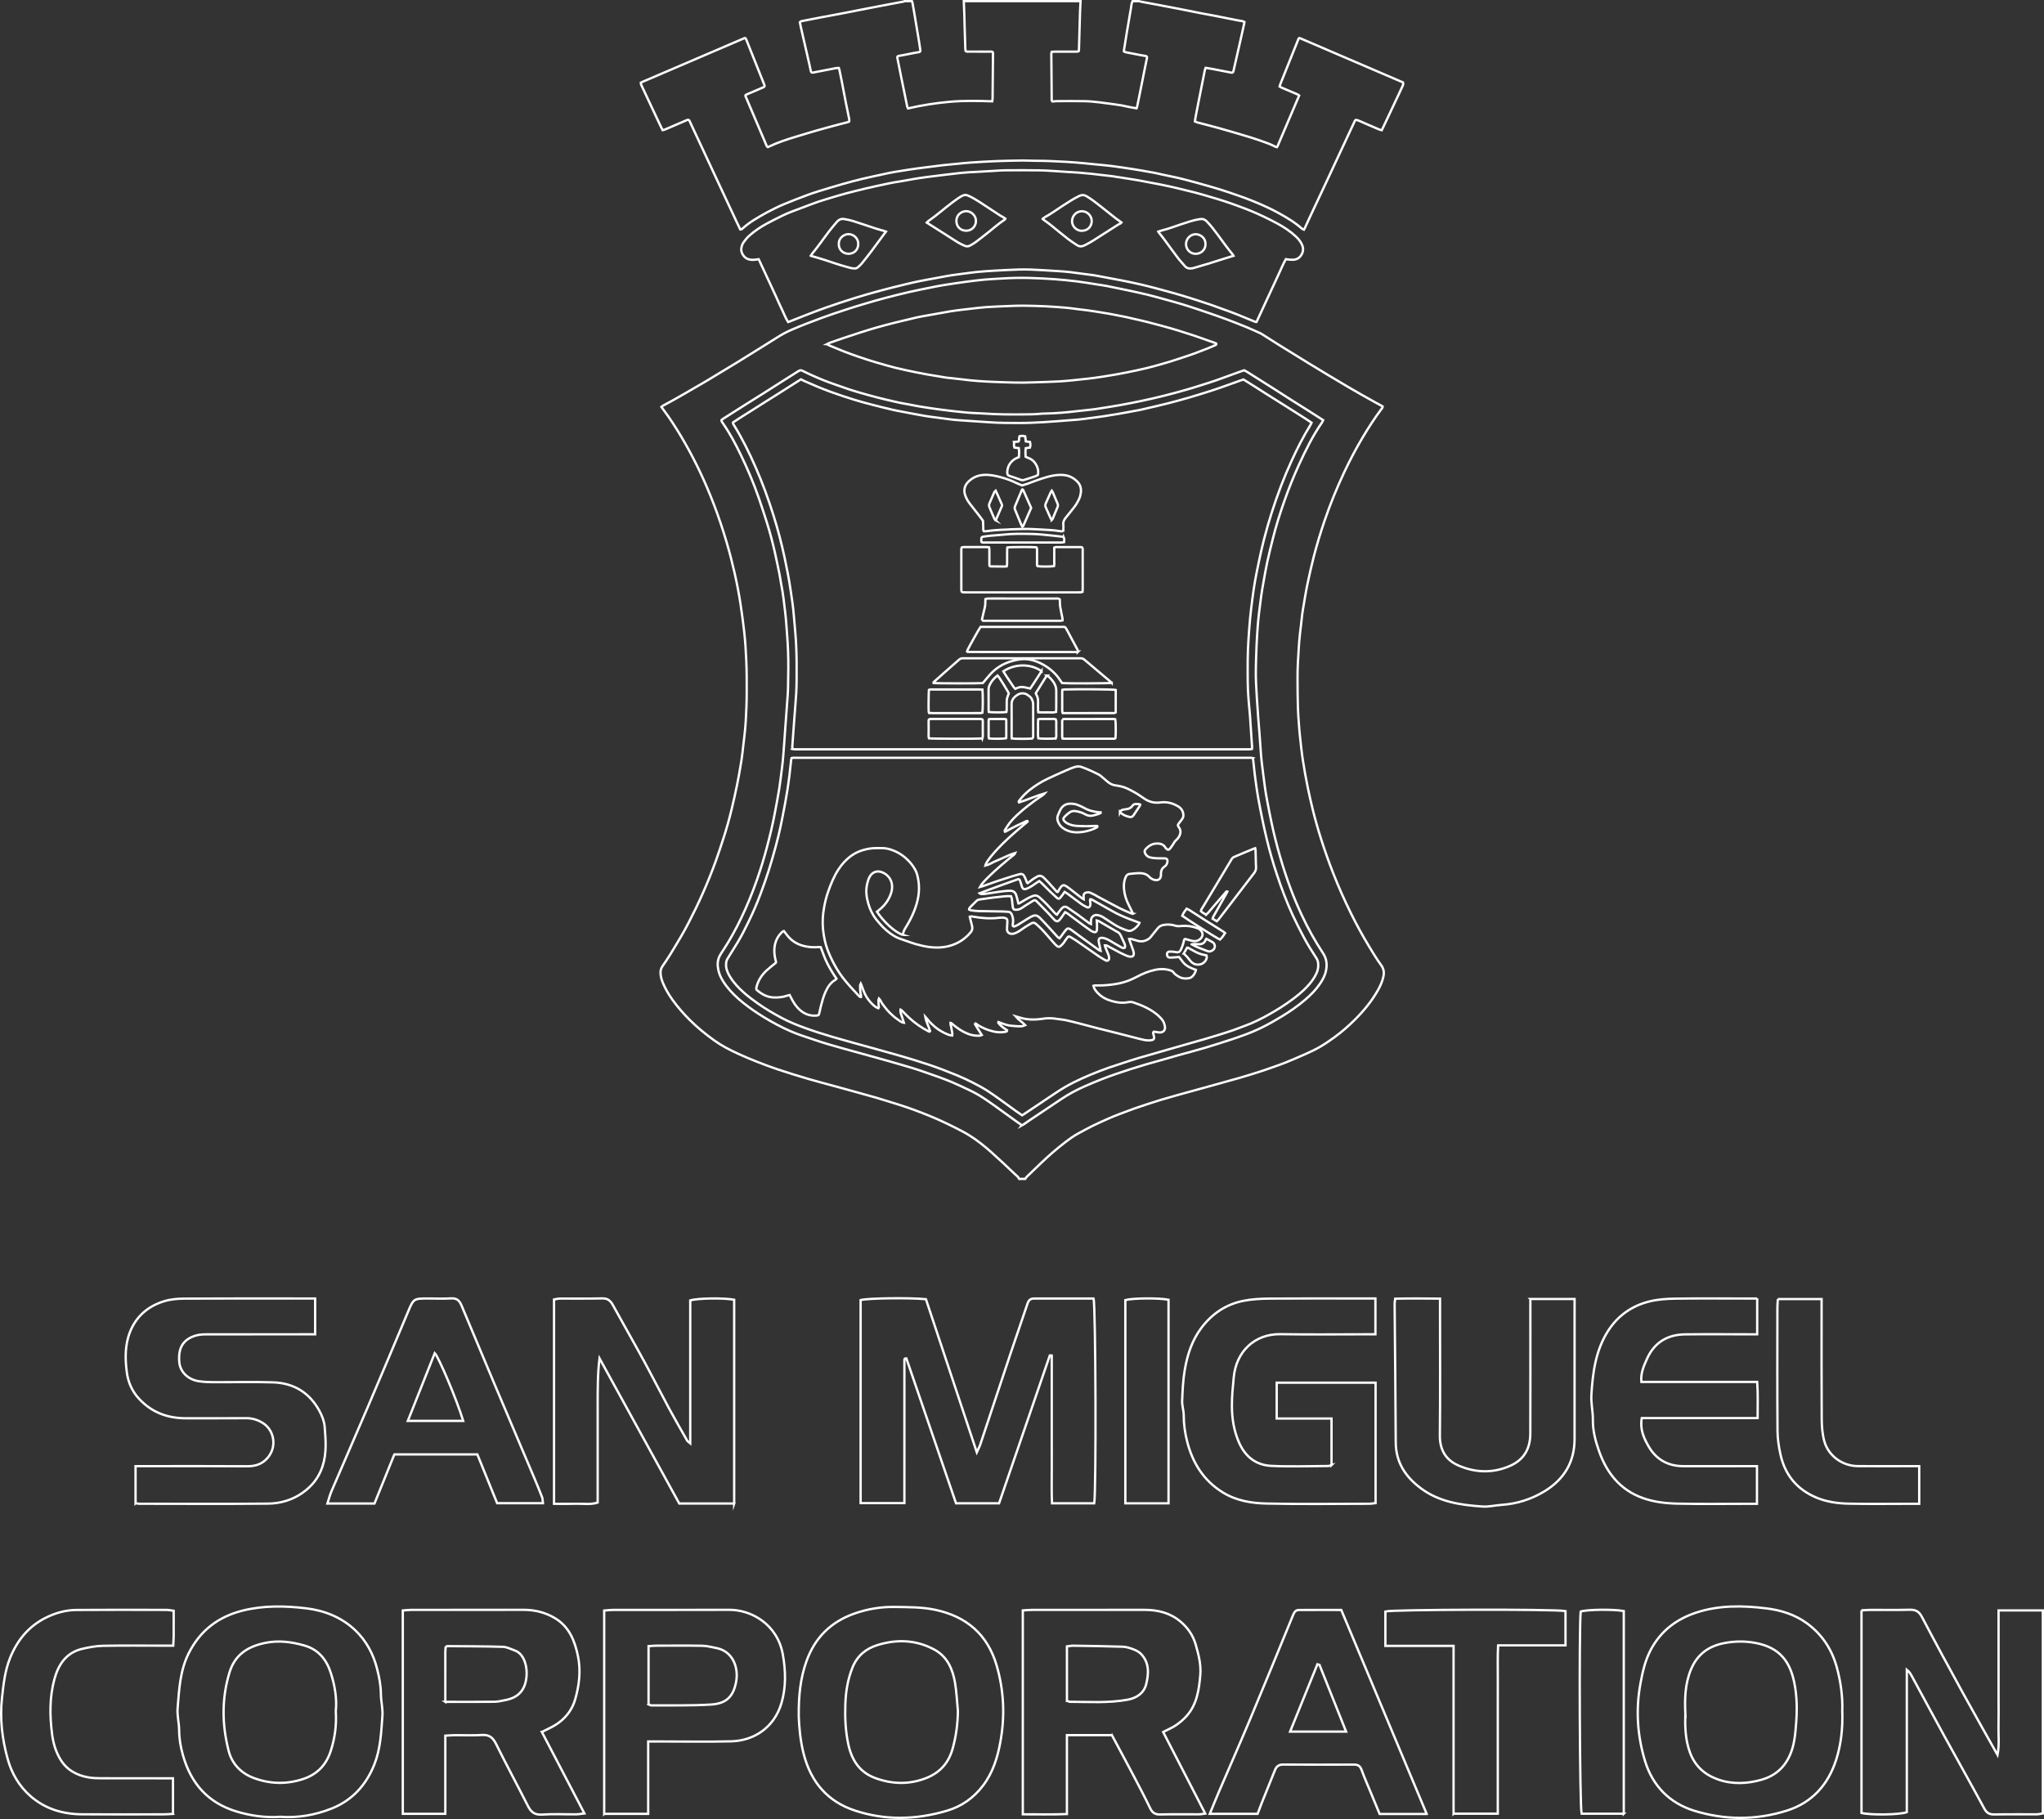 <?xml version="1.0" encoding="UTF-8"?>
<svg id="Layer_1" data-name="Layer 1" xmlns="http://www.w3.org/2000/svg" viewBox="0 0 2648.03 2356.76">
  <rect x="0" y="0" width="2648.03" height="2356.76" fill="#333333" stroke="none"/>
  <defs>
    <style>
      .cls-1 {
        fill: none;
        stroke: #fff;
        stroke-miterlimit: 10;
        stroke-width: 3px;
      }
    </style>
  </defs>
  <g>
    <path class="cls-1" d="m1320.3,1527.41c-1.04-2.72-3.49-4.28-5.44-6.14-10.33-9.83-20.67-19.66-31.34-29.11-8.6-7.62-17.62-14.81-27.38-20.92-5.54-3.47-11.36-6.51-17.2-9.46-7.78-3.93-15.63-7.75-23.59-11.3-7.43-3.32-15-6.31-22.58-9.27-6.23-2.43-12.52-4.69-18.84-6.85-6.18-2.12-12.43-4.04-18.67-5.99-6.66-2.09-13.32-4.18-20.02-6.13-7.53-2.2-15.1-4.25-22.66-6.35-9.67-2.68-19.34-5.35-29.01-8-12.06-3.31-24.17-6.41-36.17-9.94-13.24-3.89-26.44-7.97-39.54-12.32-9.51-3.16-18.89-6.74-28.22-10.4-7.85-3.08-15.61-6.39-23.28-9.9-10.72-4.91-21.21-10.29-30.84-17.17-11.38-8.14-22.18-16.94-32.1-26.85-8.05-8.06-15.5-16.57-22.13-25.81-4.94-6.88-9.23-14.15-12.48-21.98-1.73-4.17-2.98-8.48-3.09-13.1-.07-3.21.77-5.99,2.56-8.61,3.11-4.57,6.27-9.12,9.18-13.82,5.05-8.16,9.98-16.4,14.85-24.68,7.01-11.92,13.18-24.29,19.26-36.7,3.33-6.8,6.42-13.71,9.49-20.62,5.84-13.17,11.2-26.54,16.12-40.08,3.47-9.55,6.6-19.24,9.76-28.91,4.21-12.86,7.87-25.89,11.02-39.05,2.54-10.61,4.95-21.26,7.1-31.95,2.06-10.27,3.86-20.6,5.52-30.95,1.04-6.46,1.62-13,2.39-19.5.47-3.9.89-7.81,1.38-11.71,1.57-12.58,2.17-25.25,2.67-37.89.52-13.38.32-26.79.3-40.2-.01-6.7-.24-13.4-.53-20.09-.55-12.66-1.33-25.31-2.77-37.89-1.3-11.42-2.82-22.83-4.54-34.2-2.07-13.67-4.66-27.26-7.71-40.74-3.05-13.48-6.5-26.86-10.39-40.12-4.88-16.62-10.4-33.02-16.58-49.2-5.56-14.55-11.67-28.87-18.35-42.93-5.75-12.09-11.93-23.96-18.55-35.61-7.12-12.54-14.68-24.79-22.96-36.59-2.58-3.69-5.29-7.29-8.09-11.12.75-.61,1.34-1.24,2.05-1.63,4.21-2.31,8.47-4.52,12.66-6.86,5.72-3.19,11.4-6.45,17.07-9.72,8.82-5.09,17.63-10.19,26.41-15.35,5.52-3.25,10.96-6.63,16.44-9.94,8.09-4.89,16.19-9.76,24.26-14.69,5.71-3.49,11.37-7.06,17.05-10.59,5.31-3.3,10.63-6.61,15.93-9.92,5.8-3.61,11.64-7.17,17.38-10.88,6.36-4.12,12.98-7.64,19.97-10.66,12.56-5.42,25.34-10.26,38.14-15.03,10.62-3.95,21.4-7.43,32.17-10.98,7.87-2.59,15.79-5.04,23.73-7.38,8.92-2.64,17.87-5.22,26.86-7.59,10.4-2.74,20.84-5.39,31.32-7.78,9.78-2.24,19.64-4.13,29.48-6.12,4.99-1.01,9.99-2,15.02-2.8,9.2-1.45,18.41-2.85,27.63-4.09,8.37-1.13,16.75-2.18,25.15-2.97,7.24-.68,14.53-.92,21.79-1.39,12.07-.79,24.16-1.05,36.24-.74,10.76.28,21.53.82,32.27,1.59,9.72.69,19.44,1.67,29.12,2.85,8.52,1.04,16.98,2.53,25.46,3.85,4.74.73,9.51,1.36,14.22,2.28,8.99,1.76,17.97,3.63,26.93,5.56,8.67,1.86,17.35,3.7,25.96,5.83,8.61,2.13,17.15,4.57,25.7,6.93,6.3,1.74,12.61,3.49,18.87,5.39,6.4,1.94,12.76,4.04,19.11,6.13,5.66,1.87,11.31,3.78,16.94,5.75,6.73,2.35,13.46,4.67,20.13,7.17,8.57,3.22,17.12,6.51,25.6,9.97,6.32,2.58,12.51,5.48,18.76,8.26.66.29,1.3.66,1.91,1.05,7.5,4.75,14.96,9.55,22.48,14.25,7.77,4.86,15.59,9.63,23.4,14.44,5.2,3.21,10.39,6.44,15.6,9.62,8.45,5.14,16.9,10.28,25.38,15.37,8.1,4.87,16.23,9.71,24.37,14.51,5.89,3.47,11.82,6.88,17.77,10.25,6.45,3.66,12.93,7.26,19.41,10.88,1.01.57,2.07,1.06,3.09,1.62,1.77.97,3.52,1.97,5.19,2.92.05,1.63-.92,2.41-1.58,3.28-8.93,11.89-16.96,24.35-24.54,37.14-8.54,14.41-16.36,29.2-23.5,44.34-9.75,20.67-18.37,41.8-25.73,63.45-5.2,15.29-9.89,30.73-13.92,46.37-2.91,11.27-5.44,22.62-7.88,34.01-2.48,11.54-4.21,23.2-6.22,34.82-1.09,6.3-1.59,12.71-2.35,19.07-.44,3.62-.9,7.22-1.32,10.84-1.46,12.74-2.04,25.55-2.78,38.34-.41,6.97-.51,13.98-.49,20.97.03,12.38.11,24.77.45,37.14.21,7.85.9,15.7,1.45,23.54.31,4.5.68,9,1.19,13.49,1.2,10.56,2.17,21.16,3.84,31.65,1.84,11.64,3.79,23.26,6.22,34.81,1.98,9.4,4.04,18.77,6.33,28.09,3.19,13,6.84,25.88,10.89,38.65,4.85,15.24,10.15,30.32,16,45.22,6.97,17.75,14.73,35.14,23.19,52.22,6.97,14.09,14.51,27.87,22.61,41.35,5.18,8.61,10.39,17.21,16.31,25.32,3.3,4.53,3.87,9.25,2.78,14.47-1.3,6.19-3.85,11.9-6.91,17.37-8.02,14.34-18.36,26.87-29.96,38.46-8.26,8.25-17.02,15.91-26.43,22.78-6.11,4.46-12.37,8.74-18.89,12.55-5.88,3.45-12.12,6.32-18.35,9.12-8.62,3.88-17.33,7.55-26.08,11.13-5.24,2.14-10.61,3.97-15.96,5.86-6.17,2.17-12.33,4.36-18.56,6.35-8.44,2.7-16.92,5.29-25.43,7.77-9.21,2.68-18.47,5.17-27.72,7.74-8.41,2.34-16.82,4.67-25.23,6.99-9.39,2.59-18.78,5.15-28.16,7.76-6.86,1.92-13.71,3.84-20.53,5.9-6.26,1.89-12.47,3.93-18.68,5.96-5.38,1.77-10.77,3.53-16.1,5.44-6.56,2.36-13.09,4.82-19.61,7.31-4.21,1.62-8.4,3.27-12.52,5.1-7.31,3.24-14.62,6.47-21.79,9.99-6.39,3.14-12.62,6.62-18.88,10.03-5.9,3.21-11.31,7.17-16.61,11.25-10.85,8.35-21.2,17.29-31.08,26.77-6.3,6.04-12.59,12.07-18.85,18.15-.7.69-1.15,1.64-1.71,2.47h-7.87Zm3.62-69.41c.87-.48,1.54-.77,2.13-1.17,2.89-1.96,5.73-3.99,8.64-5.93,13.54-9.07,27.13-18.06,40.64-27.18,9.2-6.2,18.99-11.33,29.07-15.89,7.41-3.36,14.96-6.39,22.52-9.41,5.8-2.31,11.68-4.45,17.57-6.51,6.44-2.25,12.93-4.39,19.44-6.47,6.93-2.21,13.88-4.36,20.86-6.42,6.13-1.8,12.32-3.43,18.46-5.17,7.41-2.11,14.8-4.31,22.22-6.38,12.04-3.37,24.15-6.5,36.14-10.05,11.43-3.38,22.75-7.13,34.1-10.79,4.7-1.52,9.35-3.2,14.01-4.86,8.36-2.96,16.54-6.37,24.52-10.24,8.9-4.32,17.47-9.25,25.94-14.38,10.72-6.5,21.01-13.6,30.55-21.74,7.22-6.16,13.9-12.84,19.26-20.74,3.62-5.33,6.68-10.96,7.92-17.35,1.53-7.83.74-15.29-3.81-22.18-10.36-15.69-19.5-32.07-27.46-49.11-5.24-11.21-10.12-22.59-14.44-34.17-5.13-13.77-9.74-27.72-13.82-41.84-4.13-14.28-7.79-28.66-10.9-43.18-2.17-10.1-4.11-20.25-6.05-30.4-1.01-5.29-1.86-10.61-2.64-15.94-.88-6.05-1.52-12.14-2.38-18.19-1.5-10.53-2.62-21.09-3.27-31.72-.42-6.97-.99-13.94-1.52-20.91-.49-6.39-1.07-12.77-1.54-19.16-.63-8.57-1.23-17.14-1.78-25.71-.42-6.54-.82-13.08-1.07-19.62-.22-5.82-.39-11.65-.29-17.47.18-10.33.5-20.67.93-31,.33-8,.83-16,1.42-23.98.46-6.24,1.09-12.47,1.81-18.7.85-7.38,1.79-14.74,2.83-22.09.77-5.47,1.71-10.93,2.68-16.37,1.59-8.88,3.05-17.79,4.96-26.6,2.24-10.38,4.82-20.69,7.4-30.99,4.11-16.38,9.13-32.49,14.76-48.4,5.67-16.05,11.93-31.88,19.04-47.37,8.69-18.93,17.9-37.56,29.81-54.73.63-.9.96-2.01,1.51-3.19-6.85-4.38-13.45-8.63-20.07-12.83-7.5-4.74-15.04-9.41-22.54-14.17-7.49-4.76-14.92-9.61-22.41-14.37-10.93-6.95-21.88-13.85-32.83-20.75-1.46-.92-3.01-1.7-4.34-2.44-2.52.86-4.73,1.58-6.91,2.37-9.84,3.56-19.66,7.22-29.53,10.69-6.3,2.21-12.69,4.2-19.06,6.2-6.66,2.1-13.31,4.21-20.03,6.1-9.38,2.65-18.77,5.28-28.23,7.59-9.74,2.39-19.49,4.72-29.33,6.76-9.54,1.98-19.11,3.86-28.69,5.6-8.73,1.59-17.52,2.85-26.28,4.25-2.16.35-4.3.76-6.47,1-7.38.84-14.77,1.55-22.14,2.43-13.6,1.62-27.23,2.81-40.93,3.09-1.75.03-3.51,0-5.24.18-7.54.83-15.12.88-22.68.92-16.6.1-33.21.16-49.79-1.03-8.13-.58-16.31-.63-24.42-1.39-11.74-1.1-23.45-2.49-35.15-4-9.09-1.17-18.14-2.64-27.19-4.1-4.74-.77-9.41-1.96-14.15-2.71-9.78-1.54-19.37-3.97-29-6.18-7.93-1.83-15.79-3.99-23.64-6.17-7.28-2.02-14.54-4.12-21.74-6.42-6.36-2.03-12.6-4.45-18.93-6.58-10.07-3.39-19.92-7.32-29.59-11.71-4.37-1.98-8.74-3.95-13-6.16-1.96-1.02-3.46-.87-5.24.28-5.37,3.48-10.84,6.8-16.24,10.23-9.83,6.24-19.62,12.53-29.45,18.76-7.62,4.83-15.3,9.56-22.93,14.37-8.49,5.35-16.98,10.71-25.42,16.15-2.03,1.31-4.22,2.47-5.9,4.07.16,1.84,1.13,2.95,1.96,4.13,8.93,12.82,16.23,26.58,23.01,40.6,8.81,18.21,16.77,36.8,23.38,55.94,3.61,10.45,7.07,20.94,10.39,31.48,4.02,12.77,7.47,25.71,10.42,38.76,2.21,9.79,4.22,19.62,6.22,29.46.84,4.14,1.3,8.34,2.14,12.48,2.46,12.15,3.71,24.47,5.18,36.76,1.17,9.83,1.71,19.73,2.48,29.6,1.1,14.09,1.58,28.21,1.5,42.34-.05,8.88-.2,17.77-.4,26.65-.08,3.64-.35,7.27-.61,10.9-.86,11.91-1.76,23.81-2.62,35.72-.61,8.42-1.17,16.85-1.8,25.28-.78,10.45-1.46,20.92-2.86,31.32-1.18,8.8-2.12,17.65-3.52,26.41-1.6,10.06-3.58,20.06-5.43,30.08-2.85,15.47-6.55,30.74-10.59,45.94-3.73,14.06-8.01,27.98-12.8,41.72-5.99,17.18-12.89,34.02-20.81,50.41-6.91,14.28-14.56,28.19-23.31,41.46-1.52,2.3-3.13,4.57-4.34,7.04-2.82,5.74-2.88,11.81-1.56,17.94,1.69,7.86,5.72,14.62,10.51,20.89,6.22,8.13,13.61,15.15,21.57,21.54,8.41,6.75,17.27,12.84,26.47,18.48,11.43,7,23.2,13.34,35.5,18.66,4,1.73,8.07,3.3,12.18,4.76,5.62,1.99,11.32,3.74,16.94,5.72,12.35,4.35,24.96,7.86,37.56,11.41,10.77,3.03,21.57,5.95,32.35,8.94,9.25,2.56,18.51,5.1,27.73,7.73,10.76,3.08,21.52,6.16,32.23,9.43,6.25,1.9,12.4,4.16,18.59,6.28,4.53,1.56,9.08,3.09,13.58,4.76,5.99,2.23,12.01,4.41,17.88,6.93,7.08,3.03,14.02,6.39,21.01,9.62,7.01,3.23,13.72,7.03,20.16,11.28,4.85,3.21,9.62,6.56,14.35,9.94,8.99,6.44,17.93,12.96,26.91,19.42,2.59,1.87,5.22,3.65,7.8,5.45h.01Zm-252.52-1012.05c1.69.91,2.52,1.46,3.43,1.84,11.91,5.06,23.93,9.83,36.19,14.02,8.39,2.87,16.79,5.68,25.32,8.12,8.25,2.36,16.48,4.82,24.8,6.86,8.75,2.15,17.6,3.9,26.42,5.75,4.56.96,9.13,1.83,13.72,2.63,6.02,1.05,12.06,2,18.08,2.99,2.3.38,4.58.87,6.89,1.14,6.94.81,13.91,1.39,20.83,2.31,13.73,1.82,27.53,2.65,41.35,3.21,4.36.17,8.73.36,13.09.47,7.86.2,15.72.53,23.58.45,9.9-.1,19.79-.61,29.68-.85,11.07-.27,22.11-.88,33.12-2.02,13.18-1.36,26.37-2.58,39.46-4.69,6.18-.99,12.36-1.97,18.52-3.04,4.73-.82,9.46-1.69,14.15-2.68,8.82-1.85,17.67-3.58,26.41-5.77,9.73-2.44,19.38-5.2,28.99-8.06,7.1-2.11,14.06-4.7,21.13-6.91,9.45-2.95,18.57-6.78,27.81-10.27,3.4-1.28,6.71-2.81,10.04-4.25.79-.34,1.66-.68,1.38-2.04-.81-.37-1.7-.84-2.65-1.18-2.05-.74-4.13-1.4-6.18-2.12-6.99-2.46-13.94-5.04-20.98-7.37-13.24-4.38-26.57-8.51-40.04-12.13-11.51-3.1-23.03-6.2-34.69-8.71-4.12-.89-8.2-1.98-12.33-2.86-4.98-1.06-9.98-1.98-14.98-2.95-2.57-.5-5.13-1.03-7.71-1.46-5.74-.97-11.48-1.9-17.23-2.81-3.59-.57-7.19-1.11-10.8-1.58-4.18-.55-8.38-1.01-12.57-1.52-4.77-.59-9.52-1.35-14.31-1.76-8.99-.75-18-1.45-27.01-1.88-9.45-.45-18.92-.67-28.38-.79-5.82-.07-11.64.16-17.46.39-10.04.4-20.08.78-30.11,1.41-5.95.37-11.88,1.17-17.81,1.81-4.2.45-8.4.91-12.59,1.44-5.63.71-11.28,1.34-16.87,2.28-10.18,1.71-20.34,3.6-30.5,5.44-4.29.78-8.6,1.46-12.85,2.43-9.08,2.07-18.13,4.23-27.17,6.49-8.18,2.05-16.34,4.18-24.45,6.47-6.99,1.97-13.92,4.15-20.85,6.35-7.75,2.47-15.47,5.04-23.19,7.63-5.65,1.89-11.27,3.86-16.89,5.85-1.05.37-2.01.98-3.85,1.9h0Z"/>
    <path class="cls-1" d="m1476.81,1.51c.52.24,1.01.61,1.55.71,5.14.98,10.3,1.88,15.44,2.85,10.86,2.05,21.73,4.09,32.57,6.2,10.56,2.06,21.11,4.23,31.67,6.3,4.57.9,9.17,1.63,13.74,2.52,10.85,2.12,21.69,4.27,32.53,6.44,2.54.51,5.22.47,7.87,1.84-.15.95-.24,1.92-.45,2.85-1.93,8.66-3.87,17.32-5.83,25.98-2.57,11.35-5.17,22.69-7.75,34.04-.1.42-.16.86-.29,1.28-.42,1.35-1.21,1.86-2.66,1.58-7.85-1.51-15.7-3.07-23.55-4.57-3.13-.6-6.27-1.1-9.62-1.68-.42,1.07-.93,1.95-1.12,2.89-2.64,13.13-5.24,26.27-7.84,39.41-1.44,7.28-2.87,14.55-4.27,21.84-.33,1.7-.49,3.43-.76,5.34,1.08.46,1.95.97,2.88,1.22,9.55,2.54,19.15,4.89,28.66,7.57,13.85,3.91,27.66,7.93,41.42,12.16,7.78,2.39,15.43,5.21,23.07,8.01,2.99,1.1,5.8,2.68,8.71,4.02.37.17.81.21,1.48.36.21-.29.54-.61.7-.99,9.36-21.93,18.7-43.86,28.12-65.95-.69-.5-1.21-1.02-1.83-1.29-7.08-3.04-14.18-6.03-21.26-9.07-.76-.33-1.44-.86-2.26-1.36.23-.85.36-1.55.62-2.2,7.94-19.85,15.9-39.69,23.88-59.52.15-.37.55-.63.87-.97.46.08.91.07,1.29.23,44.47,19.08,88.93,38.18,133.24,57.21.8,2.34-.32,4.01-1.04,5.7-1.31,3.07-2.8,6.07-4.23,9.1-6.63,14.08-13.27,28.16-19.9,42.24-.73,1.56-1.5,3.1-2.34,4.84-1.14-.28-2.14-.4-3.04-.77-4.69-1.96-9.37-3.97-14.04-5.99-4.14-1.79-8.25-3.62-12.38-5.42-.4-.18-.83-.27-1.24-.43-3.08-1.16-3.41-1.07-4.73,1.7-1.44,3.02-2.82,6.07-4.24,9.1-5.04,10.81-10.09,21.62-15.13,32.43-6.58,14.11-13.16,28.23-19.75,42.33-6.29,13.44-12.62,26.86-18.91,40.3-1.97,4.22-3.87,8.47-5.82,12.69-.42.91-.92,1.78-1.53,2.95-.87-.37-1.76-.52-2.33-1.03-9.31-8.27-19.87-14.64-30.74-20.61-10.48-5.75-21.37-10.59-32.39-15.1-10.08-4.13-20.41-7.66-30.71-11.19-8.1-2.78-16.29-5.33-24.53-7.69-12.15-3.48-24.33-6.89-36.58-9.99-8.87-2.24-17.89-3.92-26.84-5.87-3.27-.71-6.52-1.55-9.8-2.17-5.71-1.08-11.45-2.05-17.18-3.05-3.44-.6-6.88-1.18-10.34-1.7-9.06-1.36-18.12-2.82-27.21-3.98-7.51-.96-15.06-1.54-22.59-2.3-4.64-.46-9.27-.99-13.91-1.39-7.39-.63-14.78-1.36-22.19-1.73-13.52-.67-27.04-1.52-40.6-1.42-5.53.04-11.06-.43-16.58-.36-11.5.15-23.01.35-34.5.81-11.34.45-22.68,1.19-34.01,1.92-5.08.33-10.15.94-15.22,1.42-6.52.63-13.05,1.18-19.55,1.92-7.23.82-14.44,1.81-21.66,2.73-4.04.52-8.08,1.02-12.12,1.57-3.46.47-6.92.96-10.37,1.5-6.18.96-12.37,1.89-18.53,2.96-4.3.75-8.57,1.66-12.83,2.58-9.52,2.06-19.06,4.01-28.53,6.29-8.9,2.14-17.75,4.52-26.55,7.02-9.93,2.82-19.8,5.83-29.66,8.86-5.14,1.58-10.26,3.24-15.29,5.15-10.46,3.96-20.95,7.89-31.25,12.25-7.22,3.06-14.22,6.65-21.17,10.3-5.53,2.9-10.87,6.17-16.22,9.4-5.24,3.17-10.09,6.88-14.75,10.85-.97.83-1.76,1.97-3.51,1.9-1.59-3.31-3.24-6.67-4.83-10.07-5.49-11.72-10.96-23.45-16.44-35.18-4.8-10.28-9.6-20.56-14.39-30.84-4.73-10.15-9.44-20.3-14.18-30.45-3.75-8.04-7.51-16.08-11.27-24.12-1.48-3.16-2.91-6.35-4.41-9.5-1-2.1-1.68-2.45-3.74-1.6-4.7,1.96-9.35,4.01-14.03,6.03-4.81,2.07-9.6,4.17-14.42,6.2-.89.37-1.9.47-3.03.74-1.66-3.45-3.24-6.71-4.78-9.98-5.08-10.79-10.14-21.58-15.21-32.38-2.6-5.53-5.23-11.05-7.78-16.6-.33-.72-.25-1.63-.36-2.43.55-.34.89-.61,1.27-.78,44.35-19.03,88.7-38.04,133.06-57.05.24-.1.56-.01,1.07-.01,1.02,1.26,1.58,2.89,2.22,4.49,6.57,16.48,13.15,32.95,19.72,49.42.86,2.16,1.76,4.31,2.57,6.49.82,2.21.61,2.59-1.66,3.56-2.94,1.26-5.87,2.54-8.81,3.79-4.14,1.77-8.3,3.51-12.44,5.29-.52.22-.97.61-1.33.84-.11.3-.18.42-.21.56-.03.14-.06.31-.01.43,9.22,21.69,18.44,43.37,27.67,65.05.17.39.51.7.8,1.02.09.1.26.13.57.28.39-.16.92-.36,1.42-.6,11.46-5.44,23.45-9.42,35.58-13.03,8.64-2.57,17.24-5.28,25.91-7.75,9.64-2.75,19.34-5.32,29.02-7.93,3.65-.98,7.33-1.83,10.99-2.79.82-.21,1.59-.59,2.39-.89.55-1.76.12-3.35-.17-4.87-1.19-6.14-2.57-12.24-3.78-18.38-1.96-9.99-3.82-20-5.76-30-.91-4.72-1.9-9.42-2.88-14.12-.14-.69-.44-1.35-.72-2.19-3.32-.05-6.41.79-9.51,1.36-8,1.49-15.98,3.1-23.98,4.65-1.56.3-2.4-.31-2.79-2-.71-3.12-1.33-6.26-2.04-9.38-3.63-15.89-7.29-31.77-10.92-47.66-.48-2.11-.86-4.25-1.26-6.25,1.04-1.32,2.42-1.39,3.65-1.64,7.56-1.5,15.13-2.97,22.71-4.41,10.43-1.98,20.88-3.87,31.3-5.88,10-1.92,19.97-3.96,29.96-5.9,10.57-2.05,21.14-4.06,31.72-6.06,5-.95,10.01-1.85,15-2.8.4-.08.75-.4,1.13-.62h9.62c.28.66.69,1.3.81,1.99.79,4.29,1.54,8.59,2.26,12.9,2.12,12.63,4.23,25.25,6.32,37.89.6,3.59,1.16,7.19,1.66,10.79.2,1.41-.42,2.26-1.78,2.54-1.56.32-3.17.46-4.74.76-5.43,1.05-10.84,2.14-16.27,3.2-1.85.36-3.73.62-5.58.99-1.12.23-1.71,1.13-1.48,2.28,1.46,7.42,2.93,14.84,4.43,22.25,1.82,8.98,3.67,17.95,5.5,26.92.96,4.7,1.87,9.41,2.87,14.1.17.78.67,1.49,1.09,2.37,17.98-4.12,35.93-6.95,54.05-8.55,18.26-1.62,36.56-1.25,55.01-.59.19-1.42.46-2.55.47-3.69.2-19.52.37-39.03.53-58.54,0-.55-.21-1.09-.3-1.56-1.5-.94-2.99-.59-4.41-.59-8.74-.03-17.48,0-26.22-.03-1.42,0-2.91.33-4.52-.69-.14-1.09-.39-2.36-.43-3.63-.34-10.18-.64-20.37-.94-30.56-.11-3.64-.15-7.28-.27-10.92-.22-6.54-.49-13.08-.73-19.62h151.26c-.23,4.36-.53,8.71-.66,13.07-.39,12.51-.72,25.02-1.07,37.53-.11,3.93-.2,7.86-.33,11.79-.03.84-.23,1.67-.35,2.5-1.56.76-3.03.54-4.46.55-8.74.02-17.47,0-26.21.02-1.42,0-2.83.14-4.27.22-.74,1.79-.52,3.41-.51,4.97.08,11.65.2,23.29.3,34.94.06,6.99.08,13.98.16,20.97.01,1.11-.35,2.35.9,3.44,2.12-.14,4.43-.42,6.73-.42,11.79-.04,23.59-.19,35.37.05,6.24.12,12.48.8,18.7,1.49,6.51.71,12.97,1.82,19.47,2.58,6.08.72,12.08,1.78,18.03,3.21,3.49.84,7.07,1.31,10.73,1.98.36-1.09.7-1.88.88-2.71,1.41-6.83,2.8-13.67,4.17-20.51,2.03-10.12,4.04-20.24,6.06-30.36.77-3.85,1.59-7.69,2.36-11.53.34-1.7-.19-2.48-1.86-2.77-1.43-.25-2.88-.4-4.31-.67-7-1.32-14-2.64-20.99-4.04-.93-.18-1.78-.76-2.64-1.15.04-.86.01-1.44.1-2.01,1.28-8.05,2.54-16.09,3.88-24.13,1.72-10.33,3.46-20.66,5.29-30.97.47-2.69.51-5.5,1.86-7.99,3.22,0,6.43,0,9.63,0Z"/>
    <path class="cls-1" d="m1021.02,417.29c-3.29-5.01-5.22-10.67-7.84-15.97-2.64-5.34-4.98-10.84-7.46-16.26-2.55-5.55-5.11-11.1-7.68-16.65-2.51-5.41-5.03-10.82-7.54-16.23-2.51-5.4-5.04-10.8-7.62-16.33-1.04.13-1.87.19-2.69.34-3.77.67-7.49.77-11.2-.53-5.08-1.78-9.21-7.99-8.65-13.36.32-3.08,1.24-5.99,3.07-8.54,2.21-3.08,4.61-5.96,7.46-8.51,7-6.24,14.76-11.36,22.97-15.79,6.65-3.59,13.43-6.94,20.22-10.25,3.65-1.78,7.4-3.4,11.2-4.86,8.81-3.4,17.69-6.63,26.52-9.99,10.74-4.1,21.8-7.21,32.78-10.53,8.06-2.44,16.25-4.5,24.43-6.55,8.75-2.19,17.52-4.31,26.33-6.2,10.66-2.29,21.29-4.74,32.1-6.26,4.75-.67,9.44-1.76,14.18-2.54,6.17-1.02,12.35-2.05,18.55-2.84,15.02-1.9,30.05-3.76,45.1-5.44,6.07-.68,12.2-.86,18.3-1.22,9.01-.54,18.02-1.04,27.03-1.55,3.63-.21,7.26-.55,10.9-.56,15.15-.06,30.31-.27,45.45.05,11.05.23,22.08,1.2,33.12,1.86,5.81.34,11.63.64,17.44,1.09,5.52.42,11.03.93,16.53,1.52,8.83.96,17.65,2,26.47,3.05,2.46.29,4.89.76,7.34,1.15,9.2,1.45,18.43,2.74,27.6,4.37,9.3,1.66,18.59,3.43,27.87,5.28,14.7,2.94,29.24,6.52,43.77,10.15,7.19,1.8,14.28,3.99,21.4,6.07,5.99,1.76,11.98,3.53,17.92,5.47,5.66,1.85,11.27,3.86,16.87,5.91,5.46,2,10.92,4.02,16.29,6.23,5.64,2.32,11.26,4.76,16.77,7.38,6.29,3,12.54,6.11,18.67,9.44,8.59,4.67,16.71,10.05,23.88,16.76,2.67,2.49,5.02,5.3,6.83,8.48,2.25,3.95,3.27,8.19,1.59,12.56-2.04,5.29-5.89,8.64-11.72,9.05-2.44.17-4.92-.21-7.38-.38-.71-.05-1.4-.25-2.32-.43-3.83,6.64-6.53,13.7-9.78,20.48-3.21,6.69-6.24,13.47-9.36,20.2-3.18,6.87-6.36,13.73-9.54,20.59-3.11,6.71-6.23,13.43-9.31,20.07-.73,0-1.19.13-1.55-.02-7.81-3.19-15.58-6.47-23.41-9.59-5.26-2.1-10.6-4.01-15.92-5.96-6.14-2.25-12.28-4.52-18.46-6.66-5.9-2.04-11.84-3.97-17.79-5.87-6.92-2.21-13.84-4.42-20.81-6.47-7.81-2.3-15.65-4.48-23.51-6.59-8.7-2.34-17.41-4.7-26.17-6.78-8.77-2.07-17.6-3.91-26.45-5.66-11.56-2.28-23.15-4.4-34.73-6.53-2.86-.52-5.76-.81-8.65-1.2-8.22-1.1-16.44-2.26-24.68-3.24-4.62-.55-9.28-.85-13.93-1.17-6.83-.47-13.66-.86-20.49-1.26-10.47-.61-20.95-1.2-31.43-.86-10.76.35-21.52.92-32.28,1.52-6.83.38-13.65.92-20.47,1.51-3.92.34-7.81.88-11.71,1.38-7.79,1.01-15.6,1.97-23.37,3.12-5.04.75-10.03,1.79-15.04,2.71-9.01,1.67-18.03,3.27-27.01,5.06-5.56,1.11-11.07,2.48-16.6,3.77-10.61,2.5-21.17,5.19-31.71,7.98-11.95,3.17-23.82,6.61-35.61,10.28-12.08,3.76-24.08,7.79-36.02,11.95-9.05,3.15-17.98,6.66-26.93,10.1-7.31,2.81-14.58,5.74-22.09,8.7h0Zm479.55-117.2c.66.96.95,1.44,1.29,1.87,1.89,2.4,3.85,4.75,5.66,7.2,6.14,8.3,12.15,16.71,18.39,24.93,2.8,3.7,6.06,7.05,9.06,10.6,2.68,3.17,6.14,3.55,9.91,2.89.29-.05.58-.09.86-.17,6.69-1.96,13.4-3.86,20.07-5.9,6.39-1.95,12.74-4.04,19.12-6.05,4.26-1.34,8.53-2.63,13.06-4.02-.33-.58-.53-1.11-.87-1.52-7.18-8.61-13.62-17.78-20.29-26.78-4.24-5.72-8.57-11.38-13.63-16.44-2.22-2.22-4.7-3.34-7.83-2.9-.86.12-1.74.2-2.59.35-7.76,1.37-15.17,4.03-22.63,6.43-7.88,2.54-15.55,5.68-23.63,7.63-1.82.44-3.57,1.12-5.94,1.87Zm-149.86-16.46c.87.71,1.5,1.28,2.18,1.77,2.46,1.8,5.03,3.47,7.4,5.37,7.71,6.18,15.28,12.54,23.06,18.63,3.77,2.95,7.85,5.51,11.84,8.16,3.05,2.02,6.27,2.07,9.53.46.65-.32,1.31-.64,1.96-.96,7.29-3.65,14.03-8.23,20.89-12.61,5.88-3.75,11.76-7.51,17.63-11.26,1.23-.78,2.48-1.52,3.68-2.34,1.23-.85,2.93-1,4.09-2.58-1.31-.95-2.45-1.79-3.62-2.62-1.07-.76-2.2-1.43-3.22-2.25-7.19-5.68-14.32-11.44-21.54-17.07-5.5-4.29-10.97-8.61-17.03-12.13-3.04-1.77-5.81-1.97-9.06-.45-7.4,3.48-14.17,7.98-21.02,12.37-8.07,5.17-15.76,10.95-24.23,15.51-.85.46-1.54,1.2-2.54,2h0Zm-48.25-.35c-1-.67-1.92-1.33-2.89-1.91-1.25-.74-2.6-1.32-3.81-2.12-9-5.89-17.93-11.87-26.96-17.7-4.63-2.99-9.39-5.79-14.46-8.05-2.76-1.23-5.23-1.2-7.89.26-4.1,2.25-7.88,4.94-11.6,7.72-11.06,8.26-21.35,17.51-32.73,25.37-.64.44-1.06,1.18-1.43,1.61,8.3,5.26,16.39,10.38,24.48,15.53,5.27,3.35,10.47,6.83,15.81,10.07,2.72,1.65,5.64,3,8.55,4.31,2.52,1.14,5.11,1.07,7.54-.38,2.37-1.41,4.83-2.71,7.03-4.36,5.58-4.19,11.07-8.5,16.53-12.84,6.93-5.52,13.56-11.42,21.01-16.27.32-.21.47-.68.83-1.23h0Zm-252.19,48.16c6.41,1.87,12.34,3.35,18.1,5.33,9.63,3.31,19.29,6.5,29.1,9.2,3.22.89,6.42,1.9,9.83,1.84,1.54-.02,2.89-.39,4-1.43,1.71-1.58,3.55-3.07,5.01-4.86,4.23-5.19,8.37-10.45,12.41-15.79,5.26-6.96,10.38-14.03,15.57-21.04,1.09-1.47,2.22-2.92,3.5-4.59-1.02-.39-1.67-.68-2.35-.88-3.49-1.01-7.03-1.87-10.48-3-9.95-3.24-19.85-6.67-29.82-9.83-3.59-1.14-7.34-1.79-11.05-2.53-3.72-.75-6.9.34-9.44,3.19-.39.43-.84.82-1.21,1.26-3.15,3.81-6.39,7.55-9.4,11.47-7.18,9.35-13.74,19.16-21.33,28.19-.82.98-1.49,2.08-2.45,3.45h0Z"/>
    <path class="cls-1" d="m1026.52,970.29c-.05-1.01-.18-1.86-.12-2.7.86-12.05,1.74-24.11,2.64-36.16.82-11.03,1.76-22.06,2.46-33.1.39-6.1.47-12.22.53-18.34.15-15.44.05-30.88-.7-46.31-.39-7.99-1.2-15.97-1.85-23.95-.32-3.92-.73-7.83-1.02-11.75-.87-11.63-2.7-23.13-4.4-34.65-2.04-13.83-4.76-27.52-7.68-41.19-3.99-18.66-8.89-37.08-14.6-55.27-6.45-20.55-13.84-40.76-22.47-60.51-4.25-9.73-8.68-19.38-13.51-28.83-4.57-8.93-9.36-17.75-14.69-26.27-.68-1.08-1.6-2.1-1.5-3.9,9.47-6.41,19.43-12.39,29.2-18.67,9.66-6.22,19.45-12.24,29.17-18.39,9.83-6.22,19.64-12.47,29.64-18.83,1.46.75,2.84,1.53,4.28,2.17,11.28,5.05,22.68,9.81,34.29,14.08,10.24,3.76,20.6,7.14,31.02,10.36,7.64,2.36,15.37,4.41,23.11,6.42,8.44,2.2,16.93,4.25,25.42,6.26,4.1.97,8.25,1.76,12.39,2.54,10,1.89,20,3.83,30.03,5.57,5.59.97,11.24,1.56,16.86,2.32,4.9.67,9.8,1.39,14.71,2,3.9.48,7.81.92,11.73,1.2,13.36.94,26.74,1.72,40.09,2.7,12.94.95,25.9.92,38.86.95,10.63.03,21.25-.46,31.86-1.09,9.73-.58,19.45-1.39,29.17-2.12,5.23-.39,10.46-.73,15.67-1.24,4.64-.46,9.26-1.09,13.87-1.7,6.35-.84,12.7-1.66,19.03-2.6,6.18-.92,12.36-1.93,18.52-3.01,9.16-1.61,18.32-3.27,27.46-5,3.43-.65,6.81-1.54,10.21-2.34,8.64-2.02,17.3-3.93,25.89-6.12,9.15-2.33,18.28-4.81,27.35-7.44,9.63-2.8,19.2-5.78,28.75-8.82,6.36-2.03,12.67-4.26,18.97-6.48,7.81-2.75,15.58-5.57,23.67-8.47,9.75,5.96,19.5,12.27,29.3,18.51,9.82,6.25,19.76,12.3,29.54,18.61,9.75,6.29,19.72,12.26,29.45,18.88-.55,1.17-.89,2.12-1.41,2.96-9.21,14.87-17.09,30.43-24.37,46.31-4.91,10.72-9.5,21.57-13.7,32.58-4.26,11.14-8.19,22.4-11.83,33.76-3.82,11.92-7.3,23.94-10.4,36.06-2.23,8.74-4.19,17.55-6.08,26.36-1.92,8.96-3.77,17.94-5.38,26.96-1.33,7.45-2.37,14.95-3.36,22.46-1.14,8.66-2.22,17.33-3.06,26.02-.85,8.84-1.42,17.71-2.05,26.57-1.32,18.47-1.18,36.98-1.03,55.48.11,12.96,1.17,25.88,2.46,38.78.49,4.92.76,9.87,1.09,14.81.72,10.46,1.42,20.92,2.1,31.38.05.7-.13,1.4-.21,2.24-.96.18-1.79.43-2.63.47-1.6.08-3.2.04-4.81.04h-580.5c-1.6,0-3.21.04-4.81-.04-.83-.04-1.65-.31-2.63-.5h0Zm278.44-261c-.08,1.65-.21,3.08-.21,4.51-.03,5.68,0,11.36-.04,17.04,0,.95-.33,1.9-.52,2.95-1.26.1-2.26.25-3.26.24-5.96-.04-11.93-.11-17.9-.2-.25,0-.49-.27-.9-.51-.58-1.25-.35-2.72-.36-4.15-.02-5.53.01-11.07-.03-16.6,0-1.11-.25-2.23-.39-3.4-.98-.16-1.68-.37-2.38-.37-10.19-.02-20.39-.03-30.58,0-.82,0-1.64.31-2.44.47-.78,1.71-.54,3.33-.54,4.91-.02,16.02-.01,32.04,0,48.06,0,.73-.02,1.46.02,2.18.11,2.5.53,2.92,3.18,3.04,1.02.05,2.04.02,3.06.02h144.61c1.31,0,2.62.03,3.93-.07.68-.05,1.35-.38,2.23-.65.08-1.38.2-2.66.21-3.95.03-3.93.01-7.86.01-11.8,0-12.38.02-24.76-.02-37.14,0-1.55.4-3.21-.8-4.73-.48-.11-1.04-.33-1.59-.34-10.78-.02-21.55-.02-32.33.02-.65,0-1.3.43-2.11.72v7.98c0,2.77.05,5.54-.02,8.3-.06,2.57.32,5.18-.27,7.65-3.83.73-17.94.73-21.49.04-.9-1.29-.53-2.79-.54-4.21-.04-5.68,0-11.36-.03-17.04,0-1.13.22-2.37-.9-3.2-4.39-.52-33.73-.45-37.58.19h0Zm72.27-21.4c.11-.56.33-1.25.35-1.95.05-2.04.24-4.11-.02-6.11-.49-3.81,1.1-6.68,3.43-9.47,3.55-4.23,6.91-8.63,10.37-12.94,2.75-3.43,4.87-7.22,6.71-11.2,1.17-2.54,1.86-5.2,2.18-7.96.62-5.34-.58-10.16-4.38-14.09-4.93-5.1-10.95-8.1-18.06-8.73-10.26-.9-19.9,1.97-29.47,5.06-5.66,1.83-11.18,4.11-16.79,6.11-2.44.87-4.96,1.53-7.44,2.29-2.41-1-4.89-1.86-7.22-3.03-6.66-3.34-13.64-5.79-20.82-7.7-7.2-1.92-14.47-3.39-21.98-2.82-1.87.14-3.76.38-5.58.81-5.06,1.21-9.48,3.73-13.27,7.24-4.04,3.74-6.31,8.25-5.78,13.97.21,2.23.92,4.27,1.74,6.28,1.32,3.25,3.11,6.25,5.27,9.01,3.85,4.93,7.74,9.84,11.57,14.78,1.87,2.41,3.65,4.88,5.47,7.33.11,3.05.19,6.09.34,9.14.07,1.42-.36,2.92.65,4.33,1.09,0,2.24.14,3.35-.02,8.37-1.21,16.78-1.81,25.23-2.05,2.03-.06,4.06-.32,6.1-.38,7.56-.21,15.13-.56,22.69-.5,6.54.05,13.07.68,19.61.91,7.13.25,14.23.82,21.3,1.87,1.4.21,2.85.77,4.45-.18h0Zm19.32,156.64c.19-1.9-.85-3.2-1.58-4.57-4.1-7.7-8.25-15.38-12.38-23.07-2.94-5.47-2.33-4.63-7.64-4.63-33.37-.03-66.73-.01-100.1-.01h-4.6c-1.86,2.57-15.3,26.56-16.99,30.3-.23.5-.29,1.08-.41,1.56.37.27.59.58.82.58,46.91.06,93.83.1,140.74.13.7,0,1.4-.19,2.16-.3h0Zm43.71,40.3c-2.75-2.86-5.43-4.85-7.95-7-8.97-7.64-18.08-15.12-27.03-22.79-1.66-1.42-3.3-2.26-5.47-2.15-1.16.06-2.33,0-3.5,0h-145.47c-1.17,0-2.33.06-3.49,0-2.02-.12-3.56.64-5.08,2-5.84,5.25-11.81,10.35-17.7,15.54-4.59,4.03-9.16,8.09-13.69,12.18-.67.61-1.89,1.01-1.52,2.35,3.43.54,60.1.59,63.81.09,3.32-3.89,6.42-7.75,9.74-11.41,7.21-7.92,16.01-13.41,26.22-16.58,2.91-.91,5.89-1.66,8.88-2.26,6.06-1.22,12.13-1.26,18.18.22,5.11,1.26,9.93,3.12,14.55,5.69,9.34,5.18,17.15,11.92,22.92,20.95.77,1.21,1.65,2.35,2.38,3.4,5.46.54,60.1.41,64.22-.26Zm-168.06-81.01c1.81.72,3.57.46,5.28.46,31.31.02,62.62.01,93.92.01.87,0,1.75.05,2.62-.02.82-.07,1.63-.29,2.49-.45,0-.93.11-1.67-.02-2.35-.45-2.43-1.02-4.83-1.47-7.26-.94-5-2.21-9.95-1.9-15.11.06-.97-.24-1.96-.36-2.83-1.95-1.21-3.89-.78-5.74-.78-28.1-.03-56.21-.02-84.31-.02-1.17,0-2.34-.07-3.49.05-.82.09-1.61.43-2.62.72-.03,1.87,0,3.61-.11,5.34-.11,1.73-.22,3.49-.6,5.18-1.11,4.97-2.37,9.9-3.54,14.85-.16.68-.09,1.4-.13,2.22h0Zm.55,89.64c-1.64-.06-3.07-.16-4.5-.16-7.13-.02-14.27,0-21.4,0-12.96,0-25.91-.02-38.87.02-1.54,0-3.18-.39-4.57.49-.35,2.82-.59,24.23-.3,28.05.04.55.26,1.08.45,1.88,1.66.06,3.23.17,4.8.17,16.89.01,33.77,0,50.66,0,3.78,0,7.57.02,11.36-.03.82-.01,1.63-.33,2.35-.49.64-3.65.69-25.34.02-29.92h0Zm172.68.41c-4.32-.8-48.75-1.12-66.4-.56-.83.03-1.67.21-2.58.33-.15.76-.35,1.31-.35,1.86-.03,8.6-.04,17.2,0,25.79,0,.79.45,1.59.77,2.61h18.47c15.01,0,30.02.01,45.03-.02,1.55,0,3.2.39,5.05-.77.05-9.57.03-19.3.02-29.24h0Zm-172.74,62.97c.92-2.86.45-5.63.52-8.34.07-2.76.06-5.53,0-8.29-.06-2.72.31-5.47-.31-7.95-1.81-1.08-3.44-.73-5-.74-13.24-.03-26.47-.02-39.71-.02-6.98,0-13.96-.02-20.95.02-1.26,0-2.63-.35-4.04.89-.35,2.46-.11,5.21-.15,7.94-.04,2.76-.06,5.53,0,8.29.06,2.7-.35,5.46.37,8.02,3.63.53,63.43.67,69.26.17h0Zm103.64-24.65c-.11.83-.26,1.39-.26,1.97-.02,6.7-.03,13.4,0,20.1,0,.82.32,1.64.53,2.66,1.63.08,3.06.19,4.49.2,10.63.01,21.26,0,31.89,0,9.47,0,18.93.01,28.39-.02,1.26,0,2.64.37,3.72-.68.6-4.49.48-21.13-.2-24.49-.47-.11-1.01-.35-1.55-.35-21.84,0-43.68.01-65.52.05-.39,0-.79.29-1.49.57h0Zm-38.13,24.61c.09-1.19.26-2.47.27-3.74.02-13.09.03-26.19-.01-39.28,0-1.73-.06-3.55-.57-5.18-.55-1.76-1.38-3.59-2.59-4.93-1.43-1.59-3.33-2.8-5.15-3.98-.94-.61-2.12-.92-3.24-1.14-4.53-.89-8.17.88-11.55,3.75-3.2,2.72-4.87,5.89-4.83,10.2.13,13.82.04,27.64.05,41.46,0,.98.1,1.95.16,2.86,4.22.63,23.67.61,27.46-.02Zm-24.45-384.21c.04,2.67-.52,4.95.46,7.32,1.89.24,3.71.47,5.67.71.62,3.96.49,7.68.12,11.59-1.24.55-2.44,1.02-3.6,1.59-7.23,3.49-11.73,11.01-11.47,18.65.07,2.12.61,3.46,2.92,4.17,5,1.53,9.9,3.39,14.83,5.14,1.6.57,3.11.38,4.69-.16,3.03-1.03,6.12-1.86,9.13-2.92,2.71-.96,5.54-1.67,8.07-3.22.66-3.45.54-6.73-.68-9.95-2.23-5.88-6-10.22-12.1-12.32-1.07-.37-2.05-.96-3.1-1.47-.18-3.79-.43-7.39.17-11.08,1.97-.27,3.67-.49,5.46-.73.75-2.51.79-4.87,0-7.39-.98-.07-1.84-.11-2.69-.21-.83-.1-1.66-.26-2.69-.42-.28-2.27-.53-4.39-.8-6.57-2.55-.8-4.94-.63-7.24-.23-1.34,2.29.17,4.91-1.48,6.99-1.71.15-3.42.31-5.68.51h0Zm64.35,123.35c-1.01-.24-2.1-.62-3.22-.75-4.19-.5-8.38-.91-12.58-1.37-8.39-.91-16.78-1.82-25.22-1.99-12.8-.27-25.61-.51-38.38.97-5.05.59-10.15.78-15.22,1.27-3.33.32-6.64.82-9.95,1.33-1.48.23-2.1.91-2.18,2.3-.1,1.57-.27,3.17.33,4.8,1.75.67,3.51.4,5.22.4,32.03.02,64.07.01,96.1.01,1.02,0,2.04.06,3.06-.03.82-.07,1.63-.33,2.48-.51.15-2.22.52-4.23-.44-6.45h0Zm-28.74,173.6c-15.55-10.59-35.6-9.07-49.53.25,4.23,7.09,9.08,13.79,13.59,20.71.45.7,1.17,1.22,1.89,1.95,3-1.44,6.09-2.62,9.27-2.36,3.27.27,6.47,1.28,10.03,2.04,5.07-7.2,9.71-14.89,14.75-22.59h0Zm7.29,5.72c-.47.42-1,.72-1.29,1.17-4.55,7.27-9.06,14.56-13.5,21.71.24.7.31,1.16.53,1.51,1.94,3.07,2.56,6.42,2.43,10.02-.13,3.49-.04,6.99,0,10.49,0,.82.21,1.64.36,2.7,4.01.22,7.78.19,11.54.09,3.72-.1,7.5.56,11.4-.5.09-1.43.23-2.72.23-4,.02-7.72-.07-15.45.04-23.17.06-4.26-1.19-8.04-3.54-11.49-2.22-3.26-4.82-6.18-8.21-8.53h0Zm-64.26-.02c-4.66,3.31-8.03,7.43-10.36,12.34-.85,1.8-1.34,3.8-1.32,5.91.08,8.88.02,17.76.05,26.65,0,.82.23,1.64.34,2.38,3.96.6,18.71.62,22.64.04.14-.9.4-1.88.43-2.85.07-2.47,0-4.95.04-7.43.04-2.33-.11-4.71.33-6.96.47-2.38,1.55-4.63,2.39-7.04-1.77-3.39-12.13-20.79-14.54-23.04h0Zm75.27,81.49c1.28-2.54.57-5.33.68-8.03.11-2.9.11-5.81,0-8.71-.1-2.69.57-5.47-.65-8.09-2.53-.7-5.01-.32-7.46-.38-2.61-.07-5.23-.08-7.84,0-2.41.08-4.88-.38-7.48.48-.23,4.21-.17,8.25-.1,12.29.07,4.15-.44,8.33.36,12.39,3.89.56,18.62.58,22.48.04h0Zm-86.61-24.83c-.11.79-.29,1.48-.29,2.17-.02,6.82-.03,13.64.02,20.46,0,.8.36,1.59.54,2.29,5.89.56,18.73.41,21.95-.24.12-.35.36-.75.36-1.15.03-7.4.03-14.8,0-22.2,0-.4-.24-.8-.38-1.23-.44-.15-.83-.4-1.23-.4-6.38-.04-12.77-.05-19.15-.04-.54,0-1.09.2-1.82.34h0Z"/>
    <path class="cls-1" d="m1622.86,982.18c.22.71.54,1.37.61,2.06.7,6.22,1.31,12.45,2.03,18.67.51,4.34,1.1,8.66,1.73,12.99.89,6.04,1.71,12.1,2.8,18.12,1.72,9.44,3.54,18.88,5.49,28.28,1.74,8.4,3.6,16.78,5.62,25.12,1.85,7.63,3.85,15.23,6.01,22.77,2.21,7.69,4.55,15.35,7.1,22.93,2.96,8.82,6.02,17.62,9.39,26.29,3.48,8.94,7.13,17.84,11.17,26.54,4.48,9.62,9.34,19.07,14.3,28.46,4.9,9.27,10.52,18.12,16.22,26.91,1,1.55,1.84,3.38,2.14,5.18.82,4.98.2,9.83-1.93,14.5-3.01,6.59-7.34,12.22-12.24,17.45-5.88,6.28-12.55,11.68-19.46,16.79-9.61,7.11-19.73,13.43-30.14,19.27-9.89,5.55-20.03,10.62-30.72,14.49-5.33,1.93-10.57,4.11-15.93,5.94-6.46,2.22-12.98,4.23-19.5,6.27-5.41,1.69-10.83,3.34-16.28,4.91-8.66,2.51-17.34,4.94-26.01,7.41-7.83,2.23-15.66,4.47-23.48,6.71-12.43,3.57-24.88,7.08-37.28,10.73-6.13,1.81-12.2,3.83-18.29,5.81-6.49,2.1-12.98,4.22-19.43,6.42-3.99,1.36-7.93,2.84-11.86,4.37-15.46,6.02-30.73,12.5-45.1,20.83-7.16,4.16-13.99,8.89-20.9,13.46-7.53,4.97-14.98,10.06-22.48,15.09-3.02,2.03-6.04,4.05-9.07,6.06-.97.64-1.96,1.25-3.19,2.02-2.61-1.78-5.25-3.53-7.82-5.38-7.08-5.1-14.11-10.27-21.21-15.36-4.73-3.38-9.46-6.77-14.33-9.95-6.45-4.22-13.18-7.96-20.08-11.42-6.89-3.46-13.83-6.8-20.96-9.71-5.78-2.37-11.59-4.68-17.43-6.9-5.57-2.11-11.17-4.18-16.81-6.09-6.74-2.29-13.53-4.46-20.33-6.57-6.52-2.03-13.07-3.98-19.64-5.86-8.94-2.57-17.9-5.05-26.86-7.54-10.78-2.99-21.58-5.93-32.37-8.93-9.1-2.53-18.22-5.04-27.28-7.71-12.4-3.66-24.74-7.57-36.9-11.99-10.11-3.67-20.09-7.73-29.58-12.81-10.64-5.7-21.05-11.8-30.95-18.77-6.2-4.36-12.23-8.92-17.91-13.93-6.67-5.89-12.78-12.31-17.54-19.89-2.02-3.21-3.73-6.58-4.8-10.25-.96-3.28-.95-6.64-.45-9.96.21-1.38.9-2.77,1.65-3.99,4.25-6.95,8.66-13.81,12.87-20.79,5.48-9.1,10.27-18.59,14.88-28.16,5.5-11.4,10.54-23.01,14.94-34.88,3.69-9.95,7.28-19.95,10.5-30.05,3.32-10.39,6.27-20.9,9.14-31.43,2.25-8.27,4.31-16.61,6.12-25,2.21-10.23,4.13-20.53,6.08-30.82,1.06-5.58,2.01-11.18,2.87-16.79,1.04-6.76,2.01-13.53,2.85-20.32.81-6.5,1.41-13.03,2.14-19.53.08-.69.39-1.35.6-2.06.7-.14,1.26-.35,1.82-.35,197.89-.01,395.77-.01,593.65,0,.56,0,1.12.2,1.82.34h0Zm-453.14,229.11c.36-3.68,1.77-6.62,3.58-9.51,4.33-6.91,8.13-14.1,11.12-21.72,4.92-12.54,7.52-25.37,5.41-38.87-.79-5.04-1.79-10.04-4.3-14.57-2.35-4.23-5.27-8.03-8.63-11.49-6.17-6.37-13.37-11.11-21.81-14.01-4.18-1.45-8.38-2.37-12.8-2.29-2.04.04-4.08.05-6.12,0-6.32-.13-12.45.86-18.5,2.69-5.21,1.57-10.05,3.89-14.47,7-6.87,4.82-12.45,10.96-17.01,17.97-5.83,8.96-9.81,18.81-13.35,28.85-2.28,6.45-3.91,13.08-5.14,19.81-1.77,9.66-2.46,19.39-1.44,29.15.99,9.42,2.84,18.68,6.33,27.57,3.2,8.15,7.03,15.95,11.53,23.46,4.89,8.15,10.78,15.53,17.11,22.59,3.59,4,7.26,7.94,10.94,11.87.86.92,1.65,2.07,3.28,2.05.46-1.95-.52-3.7-.7-5.53-.19-2.03-.42-4.06-.43-6.1,0-1.82-.44-3.73.76-5.96.47,1.04.78,1.62,1.01,2.24.82,2.18,1.63,4.37,2.41,6.56,2.8,7.86,7.47,14.42,13.74,19.88,1.84,1.61,3.96,2.87,5.83,3.43,1.01-1.35.21-2.8.2-4.2-.01-1.45-.05-2.91-.2-4.36-.22-2.15-.25-2.14.6-4.2,2.23,2.25,2.99,5.34,4.92,7.67,1.94,2.35,3.63,4.92,5.64,7.22,2.01,2.29,4.18,4.46,6.44,6.51,2.26,2.05,4.58,4.09,7.14,5.73,2.45,1.58,4.56,3.95,8.23,4.39-.92-3.1-1.97-5.78-2.78-8.53-.78-2.66-2.27-5.24-1.58-8.48.65.38,1.06.53,1.34.8,3.09,3.09,6.04,6.32,9.24,9.28,7.83,7.26,16.48,13.39,26.01,18.23.48.24,1.07.54,1.67-.31-1.49-6-5.03-11.5-6.2-18.64,1.4,1.56,2.33,2.44,3.09,3.45,2.65,3.52,5.81,6.51,9.15,9.34,5.28,4.48,11.21,7.79,17.62,10.33,1.61.64,3.27.79,5.07,1.01.48-3.13-.7-5.76-.94-8.48-.23-2.64-1.46-5.15-1.44-7.9.42.03.61-.03.71.05.69.53,1.37,1.08,2.03,1.65,5.89,5.04,12.18,9.41,19.43,12.34,5.1,2.06,10.35,2.88,15.79,2.64.77-.04,1.51-.55,2.62-.97-.94-1.49-1.7-2.69-2.47-3.9-2.02-3.2-4.05-6.39-6.06-9.59-.31-.5-.52-1.04.43-1.47,5.42,4.08,11.58,6.93,18.11,9.04,6.89,2.22,13.87,3.19,21.06,1.74.85-.17,1.75-.29,1.85-1.8-.89-.63-1.9-1.4-2.98-2.09-2.96-1.9-5.62-4.15-7.84-6.89-.4-.5-1.11-1-.64-1.84,10.25,3.87,12.33,4.47,17.03,4.89,12.25,1.09,13.7,1.03,17.87-.82-3.68-3.9-8.44-6.57-12.63-11.43,2.46.71,3.95,1.09,5.42,1.56,6.16,2,12.5,2.78,18.94,2.58,3.34-.1,6.71-.3,10-.87,6.54-1.13,13.02-1.05,19.54.09,3.72.66,7.53.85,11.22,1.64,6.11,1.3,12.17,2.87,18.22,4.42,7.75,1.98,15.46,4.11,23.2,6.09,8.73,2.23,17.5,4.33,26.23,6.56,9.44,2.4,18.84,4.95,28.3,7.28,4.09,1.01,8.21,2.09,12.49,1.84,1.29-.08,2.62-.22,3.85-.61,1.63-.53,2.35-1.64,2.16-3.36-.15-1.42-.65-2.8-.99-4.21-.23-.96-.73-1.94.49-3.11,1.02.14,2.28.31,3.55.48,1.44.2,2.87.56,4.31.56,4.59.01,7.4-3.17,6.63-7.66-.57-3.31-1.57-6.54-3.82-9.16-1.61-1.88-3.26-3.74-5.12-5.35-9.29-8.07-20.31-12.86-31.83-16.73-2.17-.73-4.23-.76-6.43-.4-2.29.38-4.61.67-6.93.74-6.04.17-11.78-1.19-17.53-3.05-5.99-1.95-11.1-5.05-15.37-9.56-2.47-2.61-4.79-5.38-5.63-9.27.75-.21,1.27-.49,1.8-.5,3.49-.06,6.98.07,10.46-.1,6.98-.35,13.92-1.13,20.78-2.5,8.19-1.64,15.9-4.68,23.24-8.6,7.61-4.06,15.51-7.32,23.98-9.09,6.53-1.36,13.03-1.18,19.43.77,1.53.47,3.07,1.07,4,2.5,1.39,2.16,3.52,3.5,5.55,4.87,3.59,2.44,7.68,3.48,12.02,3.09,2.47-.22,5.1-.67,6.86-2.49,2.29-2.37,4.06-5.2,4.74-8.55-14.99-5.42-15.17-8.24-21.89-16.79-.58.06-1.28.16-1.98.21-3.19.22-6.37.59-9.56.59-2.67,0-3.96-1.5-4.11-4.09-.11-1.96,1-3.5,2.96-3.63,1.88-.13,3.78.02,5.66.17,1.3.1,2.58.41,3.88.61,2.47.38,4.11-.54,5.25-2.86,1.89-3.81,3.28-7.76,4.19-11.9.22-1,.33-2.03,1.49-2.49,3.05.84,6.1,1.81,9.21,2.51,4.26.95,8.19.08,11.21-3.21,2.51-2.74,3.1-6.27.58-9.54-1.09-1.42-2.34-2.64-4.02-3.25-2.32-.84-4.65-1.7-7.04-2.27-5.73-1.37-11.56-1.34-17.37-.8-1.66.15-3.18.05-4.72-.45-5.07-1.66-10.17-2.08-15.49-1.11-3.05.56-5.55,1.62-7.48,3.99-3.03,3.72-6.03,7.47-9.06,11.19-.64.79-1.23,1.67-2.02,2.25-4.58,3.39-9.62,4.72-15.23,3.14-2.94-.83-5.85-1.76-8.8-2.55-.58-.16-1.28.13-2.16.24.36,1.13.6,1.96.89,2.76,1.47,4.11,2.99,8.2,4.4,12.33.41,1.22.67,2.54.73,3.83.1,2.35-1.32,3.95-3.66,3.94-1.56,0-3.24-.2-4.66-.79-3.49-1.44-6.92-3.05-10.28-4.78-5.04-2.61-9.99-5.37-14.97-8.07-1.13-.61-2.24-1.25-3.91-1.09.14.76.16,1.47.4,2.08.92,2.29,1.92,4.56,2.88,6.84.97,2.27,1.93,4.55,2.23,7.04.35,2.95-2.12,5.04-4.62,3.53-2.73-1.66-5.61-3.08-8.24-4.89-8.64-5.92-17.18-11.99-25.79-17.96-2.99-2.07-5.96-4.19-9.12-5.96-4.68-2.63-4.44-3.56-8.27,1.8-1.44,2.02-2.63,4.26-4.33,6.03-3.93,4.1-4.98,4.96-9.52.28-3.34-3.44-6.34-7.21-9.52-10.81-2.6-2.94-5.16-5.93-7.9-8.74-2.43-2.5-5.06-4.81-7.67-7.13-1.69-1.5-3.65-1.76-5.65-.63-2.78,1.58-5.57,3.14-8.24,4.89-4.01,2.62-7.7,5.73-12.17,7.66-1.8.77-3.57,1.19-5.49,1.1-3.4-.17-5.72-2.37-5.79-5.82-.05-2.76.28-5.53.42-8.29.05-1.01.12-2.03.03-3.03-.14-1.58-.91-2.76-2.53-3.19-.98-.26-1.97-.6-2.96-.62-1.89-.05-3.79,0-5.67.21-10.95,1.25-21.8.54-32.6-1.41-1.54-.28-3.1-.75-4.92-.07.23,1.05.41,2.02.65,2.97.81,3.24,1.75,6.46,2.42,9.74.55,2.66.05,5.16-1.79,7.36-5.7,6.84-12.58,12.1-20.8,15.5-10.49,4.35-21.5,5.17-32.61,3.78-6.03-.76-12.04-2.16-17.89-3.84-6.7-1.93-13.18-4.58-19.81-6.75-5.06-1.64-9.49-4.37-13.72-7.48-6.62-4.86-12.09-10.84-17.23-17.22-5.13-6.36-8.57-13.46-10.77-21.23-2.38-8.37-3.44-16.81-1.38-25.44.82-3.41,1.78-6.72,3.62-9.76,3.24-5.34,8.99-7.42,14.73-5.51,8.35,2.79,13.78,9.86,13.95,18.66.06,3.41-.6,6.66-1.72,9.83-2.99,8.48-8.23,15.32-15.29,20.82-.9.7-1.74,1.48-2.58,2.2,8.28,12.55,22.98,26.56,33.57,29.98h-.01Zm298.08-27.5c-.77-1.63-1.3-2.78-1.86-3.93-1.97-4.05-4.15-8.02-5.86-12.18-2.79-6.79-4.31-13.87-4.04-21.28.13-3.7,1-7.18,2.53-10.52.99-2.17,2.6-3.42,5.03-3.62,3.33-.28,6.65-.83,9.98-.94,5.76-.2,11.4.21,15.6,5.05.75.86,1.79,1.49,2.75,2.14,1.74,1.17,3.72,1.66,5.78,1.79,3,.19,5.36-1.58,6.06-4.53.2-.85.26-1.74.23-2.61-.16-4.32.89-7.97,4.83-10.51,2.13-1.37,3.3-3.63,3.6-6.25.33-2.77-.73-4.21-3.48-4.29-3.49-.11-7,.08-10.49-.1-2.75-.13-5.53-.41-8.21-1.02-3.29-.74-5.73-2.78-6.99-6.01-.62-1.6-.48-3.14.7-4.5,3.67-4.22,8.18-7.19,13.81-7.54,4.75-.3,9.35.6,12.08,5.32.21.38.53.7.82,1.01,1.85,2.01,3.45,2.19,5.14.15,1.76-2.12,3.24-4.47,4.7-6.81.85-1.36,1.62-2.74,2.88-3.79.67-.56,1.23-1.24,1.84-1.87,1.76-1.81,2.91-4.02,3.65-6.39.91-2.95.39-5.7-1.36-8.3-2.14-3.18-2.05-3.22.36-6.32,1.16-1.5,2.23-3.07,3.43-4.53,1.49-1.81,1.93-3.9,1.71-6.14-.44-4.51-2.71-8.05-6.49-10.35-7.16-4.36-14.97-6.42-23.37-5.24-7.77,1.09-14.75-.8-21.07-5.2-4.78-3.32-9.59-6.62-14.74-9.3-4.75-2.47-9.51-5.07-14.82-6.26-2.41-.54-4.85-1-7.29-1.31-3.74-.47-6.95-2.07-9.85-4.36-2.28-1.8-4.42-3.78-6.66-5.64-1.68-1.39-3.25-3.03-5.16-3.99-7.26-3.67-14.62-7.13-22.31-9.85-2.75-.98-5.27-1.01-8.07-.22-4.37,1.23-8.48,3.07-12.6,4.87-7.72,3.37-15.41,6.83-23.03,10.43-8.45,3.98-16.34,8.9-23.67,14.7-5.04,3.99-9.56,8.52-13.39,13.69-.44.59-1.32,1.29-.43,2.45,11.25-3.57,22.07-8.51,33.5-11.87-.83,1.01-1.76,1.82-2.78,2.52-3.35,2.31-6.8,4.49-10.1,6.88-6.95,5.03-13.69,10.36-20.1,16.08-4.46,3.97-8.74,8.15-12.45,12.83-2.16,2.73-3.98,5.73-5.88,8.66-.52.8-1.15,1.73-.37,2.86.39-.14.82-.23,1.18-.43,8.73-4.97,17.76-9.31,26.89-13.47.54-.24,1.11-.39,1.38.54-.22.26-.44.63-.75.88-9.61,7.79-18.98,15.84-27.94,24.38-6.65,6.34-12.98,12.93-18.8,20.02-2.59,3.15-4.97,6.46-6.81,10.13-.22.44-.27.97-.51,1.83,4.99-1.16,8.78-3.96,13.02-5.7,4.3-1.76,8.53-3.72,12.76-5.65,4.19-1.92,8.44-3.7,12.93-5.04-.34.83-.78,1.52-1.38,2-11.65,9.44-23.18,19-33.83,29.58-3.1,3.07-6.15,6.19-8.78,9.69-.48.63-.8,1.39-1.56,2.73,1.77-.49,2.87-.73,3.92-1.1,6.31-2.21,12.58-4.53,18.92-6.66,6.33-2.14,12.72-4.13,19.1-6.13,3.05-.95,6.12-1.85,9.22-2.63,2.81-.71,4.5-.09,5.95,2.32,1.04,1.73,1.65,3.71,2.52,5.53.6,1.26.49,2.89,1.9,3.85,2.23-1.71,4.37-3.44,6.62-5.03,1.66-1.16,3.46-2.12,5.18-3.2,3.51-2.21,6.62-1.53,9.43,1.3,1.85,1.85,3.73,3.67,5.5,5.6,3.53,3.87,6.98,7.81,10.48,11.69.45.5.83,1.25,2.04.96.23-.45.5-1.1.86-1.68.98-1.62,1.86-3.32,3.04-4.78,2.11-2.61,4.11-2.85,6.85-1.04,1.46.96,2.89,1.96,4.27,3.03,5.52,4.28,11,8.6,16.51,12.88.49.38,1.11.58,1.99,1.02-.1-1.75-.26-3.04-.22-4.33.08-2.44,1.16-3.76,3.53-4.32,1.88-.46,3.79-.39,5.58.39,1.99.86,3.94,1.86,5.87,2.86,1.03.53,1.97,1.26,2.99,1.8,9.75,5.2,19.45,10.48,29.29,15.52,4.65,2.38,9.53,4.3,14.32,6.38.6.26,1.32.23,2.46.42h0Zm-444.82,105.39c.74,1.4,1.28,2.41,1.8,3.44,2.52,4.94,5.35,9.69,9.2,13.72,6.49,6.8,14.31,10.32,23.85,9.46,2.56-.23,2.97-.55,3.53-2.98.74-3.26,1.4-6.54,2.24-9.78,1.58-6.04,3.21-12.08,5.79-17.81,2.91-6.48,6.62-12.29,13.07-15.86.45-.25.72-.82,1.21-1.41-4.34-6.33-8.31-12.74-11.74-19.48-3.49-6.87-5.94-14.16-8.65-21.33-1.01-.06-1.74-.19-2.44-.13-5.39.51-10.74.29-16.08-.66-9.97-1.77-18.39-6.19-24.7-14.27-1.51-1.93-3.01-3.87-4.56-5.86-1.84.73-3.02,1.98-4.19,3.27-5.41,6-7.91,13.13-8.14,21.11-.13,4.54.51,9,1.6,13.4.31,1.26.88,2.5.43,3.32-4.32,3.56-8.39,6.63-12.11,10.07-6.2,5.73-10.7,12.61-12.88,20.87-.34,1.28-.71,2.53-.14,3.98,1.12.96,2.27,2.08,3.55,3.02,5.38,3.95,11.28,6.64,18.02,7.03,6.3.37,12.49-.29,18.49-2.4.8-.28,1.64-.42,2.85-.73h0Zm286.81-128.07c-6.19-.39-11.95.65-17.72,1.21-7.67.74-15.28,2.06-22.93,3.06-1.67.21-3.03.8-4.22,2-2.45,2.5-5,4.89-7.45,7.38-.9.91-1.9,1.82-2.03,3.54.65.34,1.34.95,2.1,1.06,3.32.44,6.65.95,9.99,1.04,10.63.28,21.26.36,31.89.55,2.32.05,4.65.2,6.97.42,2.05.19,3.44,1.32,4.29,3.24,1.5,3.42,2.15,6.94,1.67,10.65-.15,1.15-.38,2.3-.44,3.46-.05,1.05,1.1,1.96,2.1,1.61,1.5-.53,3.02-1.1,4.38-1.91,2.88-1.69,5.65-3.58,8.5-5.34,2.84-1.76,5.64-3.61,8.6-5.17,5.3-2.8,7.84-2.47,12.12,1.73,3.63,3.57,7.05,7.35,10.51,11.09,4.14,4.5,8.2,9.07,12.34,13.56.53.57,1.37.85,2.19,1.34.72-.89,1.28-1.53,1.79-2.22,1.73-2.35,3.38-4.75,5.16-7.05,3.18-4.12,4.35-4.35,8.62-1.3,6.04,4.31,11.96,8.79,17.95,13.17,5.87,4.3,11.76,8.58,17.66,12.83.41.3.99.37,1.96.71-.32-1.83-.51-3.23-.81-4.61-.46-2.13-1.09-4.23-1.47-6.38-.8-4.54.88-6.2,5.52-5.58.43.06.87.12,1.28.25,2.35.77,4.64,1.59,6.79,2.9,5.1,3.1,10.3,6,15.48,8.97,1.39.8,2.81,1.57,4.6.61.74-1.82.34-3.65-.42-5.4-1.51-3.47-3.07-6.91-4.7-10.32-1.08-2.28-2.62-4.14-5.11-5.09-1.07-.41-1.99-1.2-3-1.78-6.79-3.95-13.57-7.91-20.38-11.82-.68-.39-1.53-.48-2.66-.82.12,2.12.28,3.85.29,5.58.01,2.33.04,4.67-.19,6.97-.18,1.83-1.64,2.86-3.43,2.45-1.39-.31-2.82-.85-3.99-1.65-4.2-2.88-8.32-5.88-12.41-8.91-6.2-4.58-12.35-9.23-18.56-13.81-.78-.58-1.74-.91-2.8-1.44-.69.99-1.24,1.8-1.81,2.61-1.6,2.25-3.06,4.62-4.83,6.73-2.57,3.05-4.5,3.13-7.29.37-2.38-2.34-4.49-4.95-6.81-7.36-5.25-5.46-10.5-10.91-15.86-16.25-2.15-2.15-2.69-2.13-5.34-.59-2.76,1.6-5.46,3.34-8.16,5.06-2.08,1.33-4.09,2.78-6.19,4.08-2.52,1.57-5.24,2.49-8.29,2.15-1.45-.16-2.56-.74-2.84-2.25-.37-2-.72-4.01-.89-6.02-.26-3.04-.33-6.09-1.69-9.3h0Zm9.55,9.51c1.96-.3,3.09-1.49,4.45-2.27,3.78-2.17,7.47-4.56,11.44-6.32,6.47-2.88,8.18-2.42,13.3,2.29,5.9,5.42,11.42,11.22,16.73,17.22,1.14,1.29,2.22,2.63,4,3.54.66-.94,1.2-1.76,1.8-2.55,1.33-1.73,2.6-3.5,4.04-5.14,2.42-2.75,4.83-3.62,8.42-1.14,4.19,2.89,8.42,5.73,12.54,8.71,5.07,3.66,10.06,7.45,15.1,11.16.51.37,1.17.53,2.15.96,0-1.9-.14-3.35.03-4.77.53-4.48,3.95-7.4,8.05-6.74,2.73.44,5.36,1.27,7.72,2.84,4.72,3.14,9.44,6.28,14.24,9.3,5.44,3.42,11.24,6.09,17.38,8.01,1.91.6,3.66.51,5.49-.33,3.69-1.69,6.48-4.4,8.89-7.55.49-.63.68-1.5,1.01-2.27-4.57-1.7-8.95-3.26-13.28-4.95-7.18-2.81-14.25-5.89-20.98-9.66-8.5-4.76-16.95-9.61-25.45-14.36-1.24-.7-2.43-1.68-4.06-1.51-.62,1.45.04,2.83.16,4.25.11,1.28.22,2.64-.07,3.86-.53,2.16-2.39,3.1-4.38,2.16-2.35-1.12-4.7-2.35-6.81-3.87-6.13-4.42-12.13-9.03-18.21-13.53-1.14-.84-2.43-1.51-3.81-2.35-.64.88-1.13,1.57-1.64,2.25-1.29,1.75-2.49,3.59-3.92,5.22-1.54,1.74-2.64,1.78-4.48.17-2.85-2.5-5.62-5.08-8.33-7.71-3.86-3.76-7.62-7.62-11.47-11.39-.91-.9-1.97-1.65-3.11-2.59-1.39.92-2.6,1.68-3.79,2.49-3.6,2.47-7.11,5.09-11.13,6.86-3.6,1.57-6.39,2.28-7.81-3.3-.39-1.55-.94-3.06-1.43-4.58-.27-.83-.54-1.67-.88-2.47-.58-1.39-1.28-1.72-2.76-1.32-.42.11-.81.32-1.23.46-6.15,2.2-12.32,4.36-18.47,6.59-6.42,2.32-12.83,4.68-19.24,7.05-3.36,1.25-6.7,2.56-10.33,3.95.6.47.9.9,1.21.92,1.74.07,3.52.23,5.23,0,5.62-.76,11.21-1.73,16.83-2.53,5.33-.77,10.65-1.55,16.07-1.58,4.08-.03,6.64,1.83,7.89,5.57.78,2.34,1.36,4.74,2,7.13.33,1.23.58,2.48.89,3.82h0Zm243.2,14.53c1.21-1.18,2.21-2.03,3.05-3.01,2.85-3.3,5.62-6.67,8.46-9.98,4.64-5.41,9.28-10.81,13.97-16.17.46-.52.85-1.62,2.08-.99-.27.6-.45,1.14-.73,1.63-5.85,10.37-11.73,20.74-17.56,31.13-.4.71-.54,1.58-.85,2.53,1.85,1.12,3.57,2.15,5.42,3.26.85-.83,1.64-1.45,2.24-2.23,3.74-4.82,7.43-9.68,11.14-14.53,8.22-10.74,16.44-21.47,24.66-32.21,3.36-4.38,6.67-8.8,10.09-13.14,1.87-2.38,2.94-4.87,2.71-8.01-.31-4.2-.29-8.42-.41-12.63-.09-3.35-.15-6.7-.27-10.04-.02-.52-.27-1.03-.48-1.81-1.15.44-2.09.77-3.01,1.15-2.69,1.1-5.37,2.2-8.05,3.32-5.35,2.26-10.68,4.56-16.05,6.79-1.55.65-2.6,1.67-3.46,3.13-3.99,6.76-8.07,13.47-12.12,20.2-8.17,13.57-16.36,27.14-24.47,40.75-1.16,1.95-2.66,3.79-3.17,6.1,1.77,2.27,4.38,3.01,6.8,4.76h0Zm-30.92,1.35c7.84,5.72,45.08,29.25,48.85,30.84,2.73-2.26,4.57-5.32,6.67-8.42-.7-.6-1.18-1.13-1.77-1.5-7.25-4.58-14.53-9.11-21.77-13.71-7.6-4.85-15.16-9.78-22.76-14.63-1.06-.68-2.28-1.12-3.56-1.74-2.23,2.94-4.3,5.68-5.67,9.16Zm1.97,48.83c3.11,3,5.81,5.97,8.26,9.21,3.07,4.07,7.36,5.92,12.62,5,4.37-.76,8.29-4.55,8.92-8.95.13-.9-.26-1.88-.4-2.76-2.27-.49-4.26-.84-6.2-1.37-5.07-1.39-9.6-3.99-14.14-6.55-1.48-.83-2.79-2.03-4.64-2.16-1.45,2.48-2.83,4.84-4.43,7.58h0Zm10.19-11.83c6.74,3.7,13.8,6.33,20.89,8.9,2.43.88,4.65-.06,6.58-1.39,3.59-2.46,3.4-7.99-.35-10.28-2.58-1.57-5.33-2.89-8.04-4.35-.35.45-.72.75-.85,1.13-1.49,4.37-4.7,6.05-9.1,5.85-3.04-.15-6.07-.55-9.13.13h0Z"/>
    <path class="cls-1" d="m1561.72,316.48c.12,6.93-5.66,12.48-12.95,12.37-6.92-.1-12.31-5.76-12.26-12.69.05-6.99,5.9-12.84,12.78-12.7,6.22.13,12.78,5.33,12.43,13.01h0Z"/>
    <path class="cls-1" d="m1401.8,273.68c6.89.1,12.73,6.05,12.53,13.02-.17,6.03-4.27,12.09-12.67,12.34-6.95.21-13.03-5.85-12.8-12.71.24-7.46,6.2-12.72,12.94-12.64h0Z"/>
    <path class="cls-1" d="m1264.31,286.58c-.07,6.9-5.6,12.41-12.57,12.34-7.91-.08-12.72-5.71-12.71-12.65.02-8.33,6.94-12.69,12.8-12.67,6.47.02,12.83,5.85,12.48,12.99h0Z"/>
    <path class="cls-1" d="m1086.68,315.94c-.18-7.82,7.05-12.74,12.89-12.58,6.76.18,12.45,5.9,12.34,12.75-.13,8.38-6.37,12.77-12.72,12.69-7.35-.09-12.79-5.72-12.51-12.85h0Z"/>
    <path class="cls-1" d="m1324.35,682.32c-.37-.66-.84-1.34-1.15-2.09-2.73-6.56-5.42-13.13-8.13-19.7-.63-1.53-.76-3.02-.08-4.62,2.95-6.94,5.83-13.9,8.76-20.85.15-.35.5-.62.73-.89.38.13.79.15.87.32,3.5,7.79,6.97,15.6,10.53,23.59-3.49,7.97-6.97,15.92-10.47,23.86-.08.17-.5.19-1.05.37Z"/>
    <path class="cls-1" d="m1289.96,674.15c-.88-.9-1.41-1.23-1.62-1.7-2.19-5.08-4.28-10.2-6.48-15.27-.75-1.72-.75-3.32.01-5.04,2.17-4.93,4.23-9.9,6.41-14.82.25-.56.95-.92,1.67-1.59.81,1.76,1.49,3.17,2.12,4.6,1.89,4.25,3.75,8.53,5.67,12.77.45.99.59,1.88.13,2.91-2.58,5.85-5.12,11.72-7.91,18.14h0Z"/>
    <path class="cls-1" d="m1362.47,673.64c-.45-.68-.92-1.21-1.2-1.83-2.14-4.75-4.21-9.54-6.38-14.28-.85-1.85-.89-3.57-.05-5.42,2.22-4.88,4.36-9.78,6.56-14.66.23-.5.63-.92,1.18-1.7.53.78.99,1.27,1.24,1.84,2.1,4.93,4.15,9.87,6.22,14.81.57,1.38.78,2.76.18,4.21-2.23,5.34-4.43,10.7-6.67,16.04-.14.34-.58.55-1.08.99h0Z"/>
    <path class="cls-1" d="m1426.97,1052.45c-2.53,2.28-5.58,2.62-8.44,3.51-1.38.43-2.81.76-4.24.93-3.16.39-6.11-.5-8.79-2.04-3.47-1.98-7.2-3.01-11.07-3.8-3.36-.68-6.42-.26-9.11,1.78-2.19,1.66-4.35,3.43-6.23,5.42-2.02,2.15-1.89,4.02.28,6.11,1.23,1.18,2.75,2.16,4.3,2.9,3.86,1.83,7.97,2.67,12.25,2.86,6.55.28,13.09.53,19.64.06,2.02-.15,4.06-.02,6.02-.02.54,1.05-.14,1.52-.72,1.86-1.12.65-2.29,1.24-3.49,1.74-6.51,2.7-13.33,4.35-20.34,4.62-7.25.27-14.2-1.22-20.2-5.68-3-2.23-5.17-5.13-6.32-8.68-.82-2.53-1.11-5.13.03-7.69,1.12-2.52,2.04-5.14,3.37-7.55,2.76-4.99,7.04-7.52,12.85-7.51,3.55,0,6.96.5,10.21,1.94,2.52,1.12,5.13,2.09,7.49,3.49,6.04,3.58,12.67,4.98,19.51,5.73.99.11,2.01.02,3.02.02Z"/>
    <path class="cls-1" d="m1450.9,1052.13c.85-1.81,2.26-2.73,4.05-3.09,1.56-.3,3.14-.56,4.73-.74,3.07-.33,5.62-1.72,7.32-4.19,1.25-1.81,2.7-2.47,4.74-2.33,1.71.11,3.47-.27,5.35.52-.11.57-.07,1.18-.33,1.59-2.71,4.12-5.5,8.19-8.2,12.31-1.35,2.07-2.96,2.79-5.5,2.21-4.62-1.05-8.79-2.77-12.16-6.28Z"/>
  </g>
  <g>
    <path class="cls-1" d="m1360.07,1756.12c-21.85,63.66-43.7,127.32-65.75,191.58h-55.77c-21.31-62.17-42.83-124.96-64.33-187.69-.61,0-1-.07-1.35.02-.32.08-.68.27-.85.53-.22.31-.37.74-.37,1.12-.02,61.62-.01,123.24-.01,185.77h-56.7v-263.06c9.03-2.47,62.85-3.22,84.61-1.12,21.65,65.15,43.47,130.84,65.91,198.37,1.95-4.31,3.45-6.97,4.4-9.81,13.47-40.37,26.8-80.8,40.3-121.16,6.87-20.55,14.13-40.97,20.95-61.54,1.47-4.44,3.79-6.71,8.44-6.71,25.82.02,51.63,0,77.16,0,2.84,9.09,3.5,250.69.89,265.31h-54.71c-.75-15.68-.23-31.45-.32-47.19-.09-16.3-.02-32.61-.02-48.92v-95.33c-.82-.06-1.65-.13-2.47-.19Z"/>
    <path class="cls-1" d="m2411.58,2086.48c4.16-.26,7.65-.65,11.13-.66,17.1-.06,34.21.3,51.3-.18,7.64-.21,12.08,2.08,15.79,9.16,17.25,32.91,34.99,65.57,52.86,98.15,14.53,26.5,29.49,52.77,45.19,80.8,2.51-13.65.95-25.78,1.24-37.78.29-12.32.07-24.65.07-36.97v-75.14c0-12.23,0-24.45,0-37.36h57.37v263.07c-2.7.39-5.34,1.09-7.98,1.1-18.3.1-36.6-.16-54.88.18-6.34.12-9.92-1.86-13.05-7.68-16.85-31.27-34.33-62.21-51.42-93.36-14.18-25.84-28.11-51.81-42.16-77.72-1.64-3.03-3.3-6.06-6.73-8.76v184.58c-9.4,3.48-46.89,3.92-58.71,1.03v-262.46Z"/>
    <path class="cls-1" d="m951.14,1948.01h-71.13c-34.31-62.47-68.82-125.3-103.33-188.13-2.53,20.59-2.37,40.94-2.4,61.27-.03,21.07,0,42.14,0,63.22s0,41.29,0,62.41c-9.71,3.03-19.21,1.2-28.53,1.52-9.07.31-18.15.07-27.99.07v-264.7c2.42-.4,5-1.19,7.59-1.21,18.3-.11,36.6.23,54.88-.22,7.14-.18,10.71,3.07,13.85,8.8,13.11,23.91,26.71,47.56,39.75,71.51,11.31,20.76,21.97,41.87,33.18,62.68,7.52,13.95,15.49,27.65,23.33,41.42.48.85,1.55,1.36,3.88,3.32v-185.14c10.02-2.99,43.85-3.37,56.91-.87v264.07Z"/>
    <path class="cls-1" d="m1440.44,2248.09c-12.92,0-26.02,0-39.11,0-5.92,0-11.85,0-19.12,0v102.25c-19.68.79-38.05.26-57.15.32v-264.17c4.28-.25,8.12-.68,11.96-.68,48.55-.05,97.1-.01,145.65-.04,17.11,0,33.08,3.8,46.42,14.99,9.49,7.96,16.41,17.7,19.95,29.98,3.75,13.01,7.12,26.09,5.95,39.58-1.64,18.85-4.29,37.73-17.52,52.75-4.06,4.61-8.94,8.68-14.01,12.17-4.8,3.31-10.35,5.54-16.57,8.76,18.08,35.07,36.09,70.02,54.49,105.71-2.98.36-5.62.95-8.26.96-16.71.09-33.44-.24-50.14.18-6.55.17-10.09-2.19-12.88-7.98-7.04-14.56-14.56-28.89-22.09-43.21-8.77-16.67-17.74-33.23-27.56-51.59Zm-58.19-44.6c1.66.62,2.75,1.38,3.84,1.39,24.9.08,49.87,1.8,74.61-2.67,11.87-2.14,21.29-8.53,24.18-20.1,3.38-13.5,4.3-27.74-6.6-39.16-2.62-2.75-6.43-4.69-10.05-6.08-4.37-1.67-9.09-3.17-13.7-3.33-21.39-.73-42.79-1-64.19-1.33-2.62-.04-5.25.57-8.1.9v70.38Z"/>
    <path class="cls-1" d="m1725.01,1898.2v-60.31h-71.03v-46.43h128.09v156c-2.65.27-5.65.85-8.65.85-44.15.06-88.31.72-132.44-.27-19.58-.44-39.17-3.56-56.65-14.3-24.65-15.16-38.76-37.44-46.06-64.89-3.08-11.6-4.71-23.19-4.73-35.17-.01-6.24-2.31-12.51-2.06-18.71.54-13.38,1.14-26.88,3.38-40.05,3.33-19.51,9.36-38.32,21.49-54.44,13.79-18.34,31.94-30.58,54.46-35.08,11.15-2.23,22.76-2.81,34.17-2.91,40.96-.33,81.93-.13,122.9-.13h13.99v46.38h-11.86c-36.99,0-73.99.5-110.97-.15-33.83-.6-57.47,22.65-60.67,55.53-1.22,12.54-2.53,25.14-2.44,37.71.11,16.15,2.58,31.97,9.22,47.09,8.09,18.44,21.99,29.32,41.63,30.3,24.6,1.22,49.3.25,73.96.17,1.12,0,2.24-.61,4.27-1.2Z"/>
    <path class="cls-1" d="m702.01,2243.98c18.36,35.18,36.38,69.71,55.1,105.57-4.81.53-7.79,1.12-10.78,1.14-14.72.1-29.5-.71-44.16.31-9.63.67-14.31-3.35-18.27-11.19-13.62-26.92-27.95-53.48-41.35-80.51-4.05-8.17-8.84-12.02-18.24-11.39-11.49.77-23.07.13-34.61.21-3.86.03-7.71.39-12.79.67v101.25h-55.08v-263.45c3.83-.29,7.28-.77,10.72-.78,48.55-.05,97.1.03,145.66-.08,14.61-.03,28.23,3.32,40.74,10.81,18.55,11.1,25.67,29.3,29.8,49.13,3.98,19.07,1.6,38.1-3.67,56.34-4.12,14.26-13.56,25.88-26.77,33.64-4.74,2.78-9.8,5.03-16.29,8.33Zm-125.12-39.02c22.37,0,42.95.16,63.53-.11,5.05-.06,10.11-1.34,15.11-2.34,15.86-3.18,24.6-12.65,26.43-28.97,1.73-15.51-3.73-31.17-14.81-35.03-5.18-1.8-10.39-4.67-15.66-4.83-24.14-.75-48.31-.71-72.47-.91-.28,0-.57.49-1.67,1.48-.11,1.49-.43,3.78-.43,6.07-.04,20.99-.02,41.99-.02,64.65Z"/>
    <path class="cls-1" d="m175.62,1947.6v-48c4.97,0,9.24,0,13.51,0,43.77,0,87.55-.18,131.32.12,10.65.07,19.36-2.86,26.31-10.97,12.63-14.73,8.24-36.2-6.45-45.18-6.57-4.02-13.45-6.2-21.32-6.13-25.86.24-51.73,0-77.6.11-24.14.1-44.85-7.42-61.54-25.56-9.03-9.82-13.91-21.49-15.56-34.06-2.31-17.54-2.52-35.46,4.17-52.3,8.09-20.38,23.6-33.49,44.32-39.77,8.18-2.48,17.12-3.29,25.73-3.34,51.73-.29,103.46-.15,155.19-.15h14.56v46.38h-13.4c-42.58,0-85.16-.05-127.74.07-4.7.01-9.63.32-14.06,1.73-16.01,5.09-22.31,15.78-20.81,34.09,1.06,12.89,11.45,23.05,26.08,25.02,5.89.79,11.88,1.09,17.83,1.12,25.86.12,51.75-.6,77.59.23,26.84.86,47.42,13.42,60.23,37.28,3.29,6.12,6.06,13.17,6.61,19.98,1.4,17.31,2.9,34.63-2.85,51.86-4.88,14.62-13.65,25.43-25.92,34.06-13.39,9.41-28.74,13.77-44.58,13.93-55.7.58-111.42.21-167.13.17-1.15,0-2.29-.35-4.48-.7Z"/>
    <path class="cls-1" d="m2386.69,2216.47c.77,22.85-1.54,43.74-7.97,63.69-10.41,32.3-31.31,55.62-64.33,65.89-39.61,12.33-79.89,12.19-119.3.07-32.11-9.88-54.17-32.33-63.97-64.64-9.97-32.85-12.18-66.42-5.84-100.62,2.84-15.29,6.18-30.03,13.53-43.74,12.95-24.17,33.15-39.45,58.9-47.87,29.72-9.72,60.31-9.12,90.63-5.4,18.68,2.29,37.03,7.93,52.75,19.49,19.44,14.3,31.91,33.23,38.37,56.4,5.34,19.17,7.85,38.64,7.24,56.73Zm-203.37,2.76c-.47,18.13.01,34.89,6.06,51.34,6.54,17.81,19.16,28.81,36.11,34.87,18.77,6.71,38.39,5.72,57.13.28,16.38-4.76,28.82-14.99,36.23-31.67,5.97-13.46,6.99-27.49,8.07-41.38,1.35-17.27,1.18-34.77-2.27-52.01-5.5-27.43-18.5-46.09-50.59-52.06-13.53-2.52-26.58-2.32-39.92.17-20.59,3.83-35.31,14.61-43.49,34.29-7.69,18.5-8.11,37.78-7.32,56.18Z"/>
    <path class="cls-1" d="m1034.79,2223.71c-.25-27.94,2.36-49.72,9.82-70.88,10.84-30.76,31.6-51.44,62.17-62.2,16.89-5.95,34.38-8.92,52.4-8.62,17.42.29,34.73.01,52.06,3.63,40.89,8.55,68.16,32.09,79.86,72,9.43,32.15,11.04,64.92,5.06,98.34-3.76,20.99-9.68,40.36-22.63,57.46-12.1,15.99-27.73,26.97-46.76,32.6-39.69,11.74-79.83,12.78-119.23-.22-35.16-11.6-56.73-36.52-66.2-72.76-4.77-18.24-6.04-36.51-6.56-49.34Zm206.18-6.88c-1.18-12.14-1.65-24.41-3.69-36.4-3.05-17.96-10-34.2-27.13-43.35-23.49-12.54-48.18-13.47-73.31-5.71-15.12,4.67-26.3,13.92-32.39,29.01-6.15,15.23-8.7,31.12-9.29,47.33-.63,17.39.11,34.67,3.76,51.89,4.42,20.84,14.61,36.62,35.07,44.14,21.36,7.85,43.01,8.59,64.6.48,18.21-6.84,30.01-19.06,35.46-38.28,4.58-16.18,6.72-32.33,6.92-49.1Z"/>
    <path class="cls-1" d="m363.18,2353.94c-19.64,1.24-38.28-1.35-56.71-6.9-37.07-11.16-59.08-36.37-69.43-72.78-3.02-10.64-4.9-21.43-4.98-32.62-.06-9.43-2.74-18.96-1.98-28.26,1.99-24.27,3.07-48.85,14.37-71.33,14.79-29.43,38.32-47.49,70.19-55.39,27.06-6.7,54.46-6.13,81.65-2.93,23.89,2.82,46.25,11.63,63.98,28.51,14.23,13.56,23.37,30.67,28.25,49.88,2.72,10.72,4.86,21.45,4.93,32.64.05,9.43,2.66,18.94,1.98,28.26-1.55,21.14-2.43,42.65-10.32,62.65-10.59,26.85-28.6,46.97-56.07,57.76-21.36,8.39-43.42,12.04-65.86,10.49Zm71.82-136.73c1.69-16.38-1.13-33.09-6.32-49.35-5.57-17.47-15.91-30.7-34.53-35.95-16.51-4.65-32.78-6.87-50.15-3.4-22.9,4.59-39.65,15.26-46.67,38.32-10.3,33.82-9.8,67.97-1.06,101.85,4.28,16.61,16.01,28.65,31.87,34.71,21.16,8.09,42.97,8.78,64.89,1.44,18.42-6.16,29.83-18.59,35.62-36.72,5.21-16.3,7.53-32.99,6.35-50.92Z"/>
    <path class="cls-1" d="m2276.46,1682.38v46.38h-12.27c-27.06,0-54.11-.27-81.17.08-23.1.3-40.08,10.67-49.57,32.23-3.98,9.03-8.09,18.04-7.04,29.37h150.05c1.19,15.83.5,30.69.56,46.86h-150.06c-2.63,14.56,2.72,26.13,8.95,36.87,9.85,16.97,25.23,25.48,45.11,25.44,27.06-.05,54.11-.01,81.17-.01,4.35,0,8.7,0,13.99,0v48.77c-4.15,0-8.03,0-11.9,0-30.24,0-60.49.49-90.71-.21-15.31-.35-30.7-2.02-45.38-7.28-29.53-10.58-46.79-32.72-56.75-61.18-4.53-12.95-8.06-26.24-7.84-40.38.16-10.6-2.59-21.3-1.95-31.83,1.76-28.82,5.35-57.35,21.32-82.63,12.89-20.42,31.39-33.25,54.51-38.84,10.64-2.57,21.9-3.31,32.9-3.47,30.63-.45,61.27-.15,91.91-.15,4.34,0,8.68,0,14.18,0Z"/>
    <path class="cls-1" d="m782.73,2350.06v-263.37c4.14-.32,7.92-.86,11.71-.87,50.1-.06,100.19.13,150.29-.1,28.75-.13,62.41,18.86,69.41,57.74,3.84,21.35,4.31,42.63-1.73,63.07-9.44,31.96-35.89,48.88-65.23,49.59-31.39.76-62.82.17-94.23.17-3.91,0-7.83,0-13.22,0v93.77h-57Zm57.47-141.9c1.31.56,2.39,1.42,3.46,1.41,25.82-.21,51.7.47,77.44-1.12,19.67-1.21,28.65-10.05,32.41-28.59,3.98-19.59-4.49-40.47-25.16-44.55-6.18-1.22-12.41-2.88-18.64-3.01-19.89-.39-39.79-.17-59.68-.12-3.08,0-6.15.38-9.82.62v75.35Z"/>
    <path class="cls-1" d="m1982.61,1683.01h57.29c0,4.87,0,9.12,0,13.36,0,56.05.05,112.1-.02,168.14-.04,29.82-13.59,52.15-38.74,67.51-17.11,10.45-35.79,16.4-55.91,17.74-8.25.55-16.54,2.68-24.68,2.13-28.13-1.9-55.84-5.87-79.47-23.37-20.12-14.9-32.75-33.7-32.87-59.79-.29-59.96-.96-119.92-1.44-179.88-.01-1.53.37-3.06.77-6.24,18.99-.42,37.78-.28,58.04-.08,0,5.48,0,9.73,0,13.99,0,54.46.36,108.92-.2,163.37-.19,18.55,7.67,31.67,23.74,38.71,22.13,9.7,45.08,10.5,67.7.37,18-8.06,25.67-22.67,25.73-41.62.16-51.28.06-102.55.06-153.83,0-6.64,0-13.29,0-20.51Z"/>
    <path class="cls-1" d="m510.88,1884.38c-8.71,21.52-17.25,42.6-25.76,63.62h-60.92c1.86-5.75,3.1-10.92,5.17-15.75,15.83-36.94,31.95-73.76,47.73-110.73,17.18-40.24,34.18-80.55,51.09-120.91,7.61-18.17,7.43-18.24,26.54-18.24,9.95,0,19.92.46,29.83-.15,7.32-.45,10.76,2.97,13.31,9.09,14.24,34.24,28.59,68.43,43.01,102.59,17.15,40.62,34.43,81.19,51.61,121.79,3.39,8.01,6.71,16.05,9.8,24.17.81,2.12.67,4.6,1.07,7.73h-59.3c-8.43-20.78-16.99-41.86-25.65-63.23h-107.51Zm17.47-43.42h71.75c-8.28-27.38-31.68-82.59-36.87-87.85-11.37,28.64-22.79,57.41-34.88,87.85Z"/>
    <path class="cls-1" d="m1848.31,2350.26h-60.96c-3.83-9.26-7.89-19-11.9-28.76-3.91-9.49-8.05-18.89-11.55-28.53-1.8-4.94-4.72-6.73-9.72-6.71-30.63.09-61.27.15-91.9-.05-5.75-.04-8.71,2.52-10.67,7.49-5.64,14.27-11.48,28.47-17.19,42.71-1.75,4.36-3.34,8.78-5.19,13.65h-61.92c4.19-10.16,7.92-19.5,11.88-28.74,13.19-30.73,26.72-61.32,39.64-92.17,18.89-45.12,37.42-90.4,55.95-135.67,1.62-3.95,3.22-7.51,7.94-7.54,18.23-.13,36.46-.05,54.89-.05,36.92,88.17,73.41,175.31,110.71,264.36Zm-138.91-193.22c-.9-.25-1.8-.51-2.7-.76-11.7,28.87-23.41,57.74-35.36,87.23h72.57c-11.8-29.59-23.15-58.03-34.5-86.47Z"/>
    <path class="cls-1" d="m224.12,2350.1c-4.15.22-8.03.6-11.91.6-35.41.05-70.82.23-106.23-.04-24.83-.19-47.72-7.1-66.59-23.66-14.51-12.74-24.17-29.16-29.35-47.74-7.25-26-10.42-52.39-7.43-79.56,1.95-17.68,3.8-35.19,10.54-51.81,9.21-22.71,23.87-40.73,45.99-51.83,12.41-6.23,25.83-10.03,39.75-10.15,38.99-.34,77.98-.14,116.97-.08,2.67,0,5.33.65,9.17,1.15,0,11.08.05,21.73-.02,32.38-.03,3.87-.34,7.74-.57,12.8-4.59,0-8.45,0-12.32,0-26.26,0-52.52-.33-78.77.18-8.97.18-18.04,1.89-26.82,3.94-20.52,4.81-30.74,20.1-35.91,38.85-6.5,23.58-6.24,47.76-3.11,71.87,1.48,11.43,4.72,22.48,10.67,32.39,8.24,13.73,21.18,20.85,36.6,23.48,5.83,1,11.87,1.08,17.81,1.1,30.21.1,60.42.05,91.54.05v46.06Z"/>
    <path class="cls-1" d="m1883.12,2349.87v-217.41h-88.33v-44.61c8.4-2.59,219.25-3.18,233.33-.51v44.43h-87.3c-.78,15.06-.31,29.24-.39,43.38-.09,14.71-.02,29.42-.02,44.13v87.07c0,14.27,0,28.54,0,43.52h-57.29Z"/>
    <path class="cls-1" d="m2303.25,1683.08h56.65v13.08c0,47.3-.18,94.59.15,141.89.07,9.78.77,19.91,3.38,29.26,5.34,19.15,23.53,32.08,43.46,32.24,21.87.18,43.74.04,65.6.04,4.33,0,8.66,0,13.88,0v48.77h-9.66c-27.43,0-54.88.45-82.3-.19-14.13-.33-28.25-2.32-41.54-7.96-24.67-10.45-40.05-28.87-46-54.76-2.36-10.29-4-20.98-4.08-31.51-.4-53.25-.2-106.51-.16-159.77,0-3.48.38-6.96.62-11.1Z"/>
    <path class="cls-1" d="m1513.84,1947.76h-55.95v-263.35c9.03-2.58,43.72-2.91,55.95-.43v263.78Z"/>
    <path class="cls-1" d="m2103.64,2349.9h-54.64c-2.4-8.99-3.41-237.89-1.2-261.97,8.34-2.66,42.44-3.14,55.83-.64v262.62Z"/>
  </g>
</svg>
